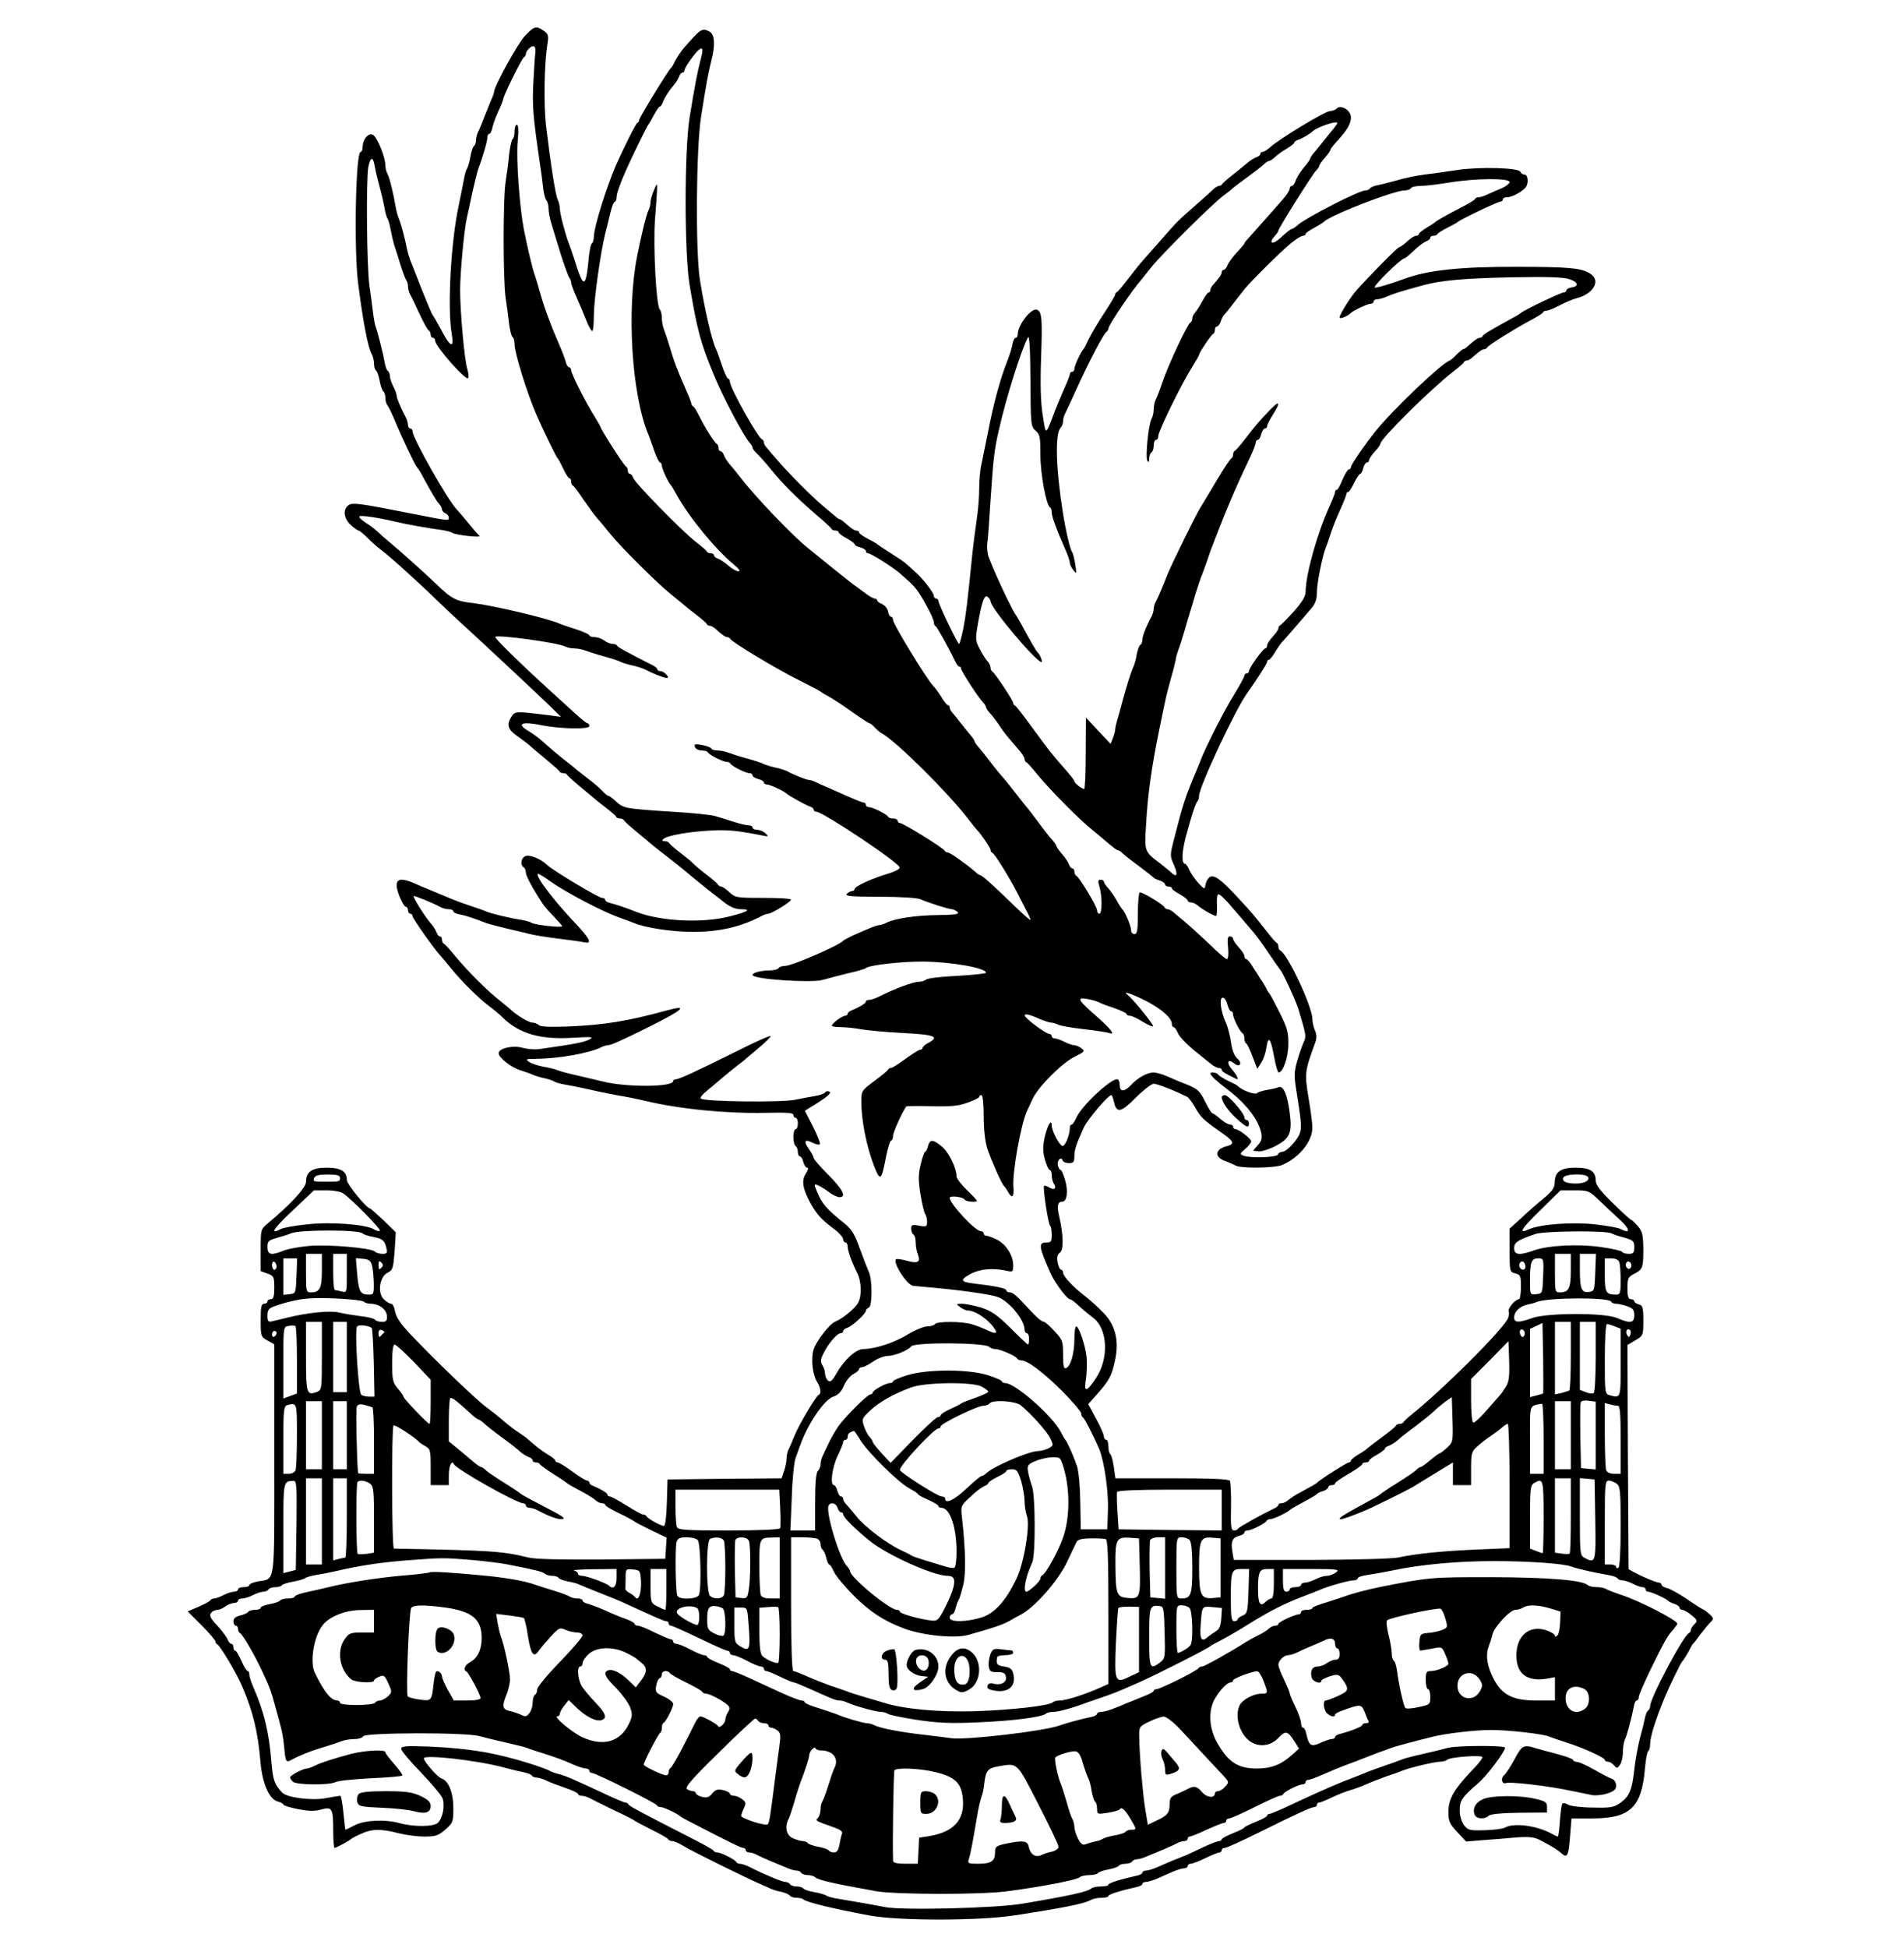 <?xml version="1.0" standalone="no"?>
<!DOCTYPE svg PUBLIC "-//W3C//DTD SVG 20010904//EN"
 "http://www.w3.org/TR/2001/REC-SVG-20010904/DTD/svg10.dtd">
<svg version="1.0" xmlns="http://www.w3.org/2000/svg"
 width="840pt" height="859pt" viewBox="0 0 840 859"
 preserveAspectRatio="xMidYMid meet">

<g transform="translate(0,859) scale(0.1,-0.1)"
fill="#000000" stroke="none">
<path d="M2317 8433 c-31 -31 -137 -224 -137 -247 0 -5 -6 -22 -14 -39 -7 -18
-21 -52 -31 -77 -9 -25 -21 -53 -26 -62 -5 -10 -9 -27 -9 -37 0 -11 -4 -22 -9
-25 -5 -4 -12 -25 -16 -49 -4 -23 -11 -46 -15 -52 -4 -5 -10 -26 -13 -45 -4
-19 -13 -69 -22 -110 -36 -164 -52 -456 -32 -574 12 -65 -7 -58 -47 20 -17 32
-34 61 -37 64 -3 3 -25 55 -49 115 -24 61 -46 119 -51 130 -4 11 -10 31 -13
45 -8 44 -27 114 -36 135 -5 11 -11 34 -14 50 -10 61 -27 130 -36 147 -6 10
-10 28 -10 40 0 34 -35 121 -54 133 -19 12 -45 -18 -46 -52 0 -13 -4 -23 -9
-23 -22 0 -30 -432 -11 -580 22 -172 43 -281 60 -312 6 -10 10 -29 10 -42 0
-14 4 -27 9 -30 5 -4 12 -24 16 -46 4 -22 11 -42 16 -46 5 -3 9 -15 9 -28 0
-12 4 -26 8 -32 5 -5 19 -34 32 -64 31 -76 92 -204 99 -210 3 -3 11 -14 17
-25 49 -90 68 -122 80 -136 8 -8 14 -20 14 -26 0 -6 7 -13 15 -17 8 -3 15 -12
15 -19 0 -15 4 -15 -165 18 -238 47 -262 50 -280 35 -23 -19 -18 -57 12 -85
15 -14 31 -25 35 -25 4 0 22 -15 40 -33 18 -18 43 -40 55 -49 27 -18 163 -140
248 -223 34 -33 86 -82 116 -109 65 -59 302 -280 379 -354 l55 -54 -50 7
c-155 19 -152 19 -170 -8 -21 -33 -14 -56 28 -84 18 -13 42 -31 53 -40 10 -10
44 -38 74 -63 30 -25 57 -48 58 -52 2 -5 10 -8 17 -8 7 0 15 -3 17 -7 2 -5 28
-28 58 -53 30 -25 57 -47 60 -50 3 -3 25 -21 50 -40 25 -19 47 -38 48 -42 2
-5 10 -8 17 -8 7 0 15 -3 17 -7 2 -5 28 -28 58 -53 30 -25 57 -47 60 -50 3 -3
25 -21 50 -40 59 -46 75 -58 125 -100 23 -19 57 -47 76 -62 19 -14 51 -40 73
-57 27 -21 50 -31 74 -31 49 0 33 -11 -46 -31 -121 -32 -308 -23 -417 20 -42
17 -91 33 -112 38 -13 3 -23 9 -23 14 0 5 -6 9 -14 9 -15 0 -219 122 -242 145
-27 26 -74 46 -94 40 -21 -7 -27 -39 -10 -50 6 -3 10 -14 10 -23 0 -15 30 -71
73 -136 6 -11 29 -37 50 -58 20 -21 37 -40 37 -43 0 -8 -123 6 -135 15 -5 4
-26 10 -45 13 -52 8 -132 27 -155 37 -11 5 -42 16 -70 25 -54 18 -68 24 -130
50 -22 9 -49 20 -60 25 -11 4 -36 15 -57 24 -54 24 -78 21 -78 -9 0 -28 30
-95 42 -95 4 0 8 -7 8 -15 0 -8 5 -15 10 -15 6 0 10 -5 10 -11 0 -9 97 -147
124 -175 6 -7 27 -31 46 -55 47 -58 121 -131 167 -166 21 -15 48 -38 61 -51
73 -71 165 -98 309 -89 87 5 95 4 72 -8 -23 -12 -65 -20 -220 -42 -20 -3 -53
0 -75 6 -42 12 -104 -3 -104 -24 0 -20 54 -62 95 -75 22 -7 47 -16 55 -20 9
-4 31 -11 50 -15 19 -4 40 -11 45 -15 6 -4 26 -10 45 -13 19 -3 69 -13 110
-22 41 -10 98 -21 125 -26 28 -4 82 -15 120 -24 155 -37 364 -57 533 -53 93 2
122 0 122 -9 0 -7 5 -13 10 -13 6 0 10 -11 10 -25 0 -14 -4 -25 -10 -25 -5 0
-10 -15 -10 -34 0 -19 5 -38 10 -41 6 -3 10 -15 10 -26 0 -10 4 -19 9 -19 5 0
12 -11 15 -25 4 -14 11 -25 17 -25 7 0 4 -11 -6 -26 -20 -31 -14 -68 22 -133
28 -49 49 -72 106 -114 20 -15 37 -35 37 -43 0 -7 5 -14 10 -14 6 0 10 -9 10
-20 0 -17 18 -67 41 -113 20 -38 22 -104 4 -134 -14 -25 -70 -70 -100 -82 -26
-10 -86 -89 -96 -124 -12 -44 -4 -111 17 -144 15 -25 18 -50 6 -55 -12 -5 -86
-129 -106 -178 -10 -25 -22 -53 -27 -62 -5 -10 -9 -28 -9 -41 0 -13 -5 -38
-11 -55 l-11 -32 -251 -2 -252 -3 -3 -102 c-2 -64 -7 -103 -13 -103 -14 0 -73
33 -77 43 -2 4 -8 7 -14 7 -6 0 -39 18 -74 40 -35 22 -68 40 -74 40 -5 0 -10
3 -10 8 0 7 -30 25 -62 38 -10 3 -18 10 -18 15 0 5 -5 9 -10 9 -6 0 -35 18
-65 40 -30 22 -59 40 -65 40 -5 0 -10 4 -10 8 0 4 -14 16 -32 26 -28 17 -56
39 -92 71 -6 6 -24 18 -39 28 -16 10 -38 27 -50 37 -43 37 -66 55 -92 74 -46
34 -231 212 -333 320 -45 47 -65 78 -69 102 -3 19 -11 34 -17 34 -7 0 -21 8
-32 19 -30 27 -20 100 16 118 23 11 25 19 31 95 l5 83 -54 53 c-30 28 -57 52
-59 52 -15 0 -103 107 -103 126 0 38 -26 54 -89 54 -65 0 -91 -18 -91 -63 0
-25 -69 -100 -168 -182 -32 -27 -32 -27 -32 -119 l0 -92 30 -11 c28 -10 30
-15 30 -62 0 -39 -4 -51 -15 -51 -8 0 -15 -4 -15 -10 0 -5 -7 -10 -15 -10 -12
0 -15 -15 -15 -72 0 -71 1 -74 30 -90 l30 -17 0 -508 c0 -570 6 -523 -74 -538
-20 -4 -36 -11 -36 -16 0 -5 -11 -9 -25 -9 -14 0 -25 -4 -25 -10 0 -5 -8 -10
-17 -10 -10 0 -31 -7 -47 -15 -15 -8 -34 -15 -41 -15 -7 0 -15 -4 -17 -8 -2
-4 -25 -17 -51 -28 l-49 -21 61 -61 c34 -34 61 -66 61 -71 0 -5 4 -11 8 -13
13 -5 87 -130 111 -187 48 -113 69 -201 80 -331 8 -96 39 -167 78 -176 13 -4
23 -9 23 -13 0 -4 29 -13 64 -20 47 -9 74 -10 102 -2 49 14 54 6 54 -91 0 -43
3 -78 6 -78 7 0 66 32 74 40 3 3 22 13 43 22 46 22 88 23 164 3 31 -8 83 -15
115 -15 50 0 62 4 93 31 33 29 35 34 35 94 0 68 -21 121 -52 131 -17 5 -78 75
-78 89 0 18 240 -9 355 -41 33 -9 72 -18 88 -21 15 -3 30 -9 33 -14 3 -5 13
-9 22 -9 9 0 28 -6 42 -13 14 -7 51 -21 83 -32 31 -10 57 -23 57 -27 0 -4 7
-8 15 -8 8 0 23 -4 33 -9 9 -5 58 -29 107 -53 50 -23 92 -45 95 -48 3 -3 37
-21 75 -40 39 -19 72 -38 73 -42 2 -5 10 -8 18 -8 8 0 31 -10 52 -23 35 -22
287 -146 342 -169 14 -6 32 -14 40 -18 9 -4 30 -11 48 -14 17 -4 34 -12 37
-17 4 -5 16 -9 29 -9 12 0 26 -3 30 -7 12 -12 126 -40 291 -71 129 -24 488
-24 645 1 215 33 303 51 332 67 10 6 31 10 48 10 16 0 30 3 30 8 0 7 58 25
123 39 15 3 27 9 27 14 0 5 7 9 16 9 9 0 31 7 50 15 19 8 49 22 68 30 19 8 41
15 50 15 9 0 16 5 16 10 0 6 6 10 13 10 7 0 37 11 65 25 29 14 56 25 62 25 5
0 10 5 10 10 0 6 6 10 14 10 7 0 71 29 142 64 171 85 239 116 252 116 7 0 12
5 12 10 0 6 5 10 10 10 6 0 32 11 59 24 27 13 62 26 76 30 15 4 46 15 69 25
22 10 64 26 91 36 28 9 59 20 70 25 35 14 144 40 168 40 13 0 27 4 32 9 14 12
155 22 155 11 0 -5 -12 -22 -27 -38 -98 -102 -123 -143 -123 -204 0 -40 5 -52
39 -88 l39 -42 73 6 c41 3 107 8 147 12 57 4 80 2 105 -11 57 -30 77 -42 96
-59 26 -23 31 -11 38 79 l6 75 92 0 c166 0 217 48 232 218 3 40 10 75 14 78 5
3 9 17 9 32 0 32 25 111 65 207 18 44 69 149 75 155 7 7 29 43 37 60 4 8 9 17
12 20 4 3 18 21 33 42 15 20 35 44 44 53 15 15 15 18 -4 36 -12 10 -23 19 -25
19 -3 0 -35 20 -71 45 -37 25 -78 48 -92 51 -13 3 -24 10 -24 15 0 5 -5 9 -11
9 -12 0 -69 24 -109 45 l-25 14 -3 494 -2 495 35 21 c34 20 35 21 35 87 0 57
-3 67 -20 71 -11 3 -20 9 -20 14 0 5 -7 9 -15 9 -11 0 -15 12 -15 48 0 43 3
50 28 63 39 20 42 26 42 109 -1 65 -4 79 -25 103 -13 15 -26 27 -29 27 -3 0
-39 33 -81 74 -55 54 -75 80 -75 99 0 41 -24 57 -89 57 -66 0 -91 -18 -92 -66
0 -22 -11 -38 -47 -68 -26 -21 -71 -60 -99 -87 l-53 -48 0 -96 c0 -93 1 -95
25 -101 23 -6 25 -11 25 -60 0 -30 -4 -54 -8 -54 -17 0 -51 -41 -46 -54 3 -8
1 -23 -5 -34 -31 -57 -283 -308 -421 -419 -19 -15 -36 -31 -38 -35 -2 -5 -10
-8 -17 -8 -7 0 -15 -4 -17 -8 -1 -5 -30 -28 -63 -52 -33 -24 -62 -47 -65 -50
-3 -4 -20 -15 -37 -25 -18 -11 -33 -23 -33 -27 0 -4 -4 -8 -9 -8 -8 0 -130
-77 -141 -90 -4 -4 -21 -14 -95 -54 -10 -6 -25 -17 -33 -23 -7 -7 -20 -13 -28
-13 -8 0 -14 -3 -14 -7 0 -5 -10 -13 -23 -18 -54 -26 -152 -81 -155 -87 -2 -5
-10 -8 -18 -8 -13 0 -15 18 -13 104 1 57 -2 109 -5 115 -5 8 -85 11 -256 11
l-249 0 -7 50 c-4 28 -11 53 -15 56 -5 3 -9 18 -9 35 0 16 -4 29 -10 29 -5 0
-10 7 -10 15 0 9 -16 44 -35 79 l-34 63 32 36 c61 68 72 88 87 160 18 87 0
155 -54 209 -23 24 -60 57 -81 73 -51 39 -95 86 -95 102 0 7 -4 13 -9 13 -5 0
-11 14 -15 31 -4 23 -2 35 10 44 17 12 16 77 -3 160 -11 47 -7 65 13 65 21 0
28 45 13 95 -7 25 -16 45 -20 45 -4 0 -9 9 -12 20 -5 21 14 42 21 22 2 -7 15
-12 28 -12 20 0 24 5 24 30 0 30 8 53 41 126 17 37 108 144 122 144 3 0 8 -14
12 -31 11 -50 31 -46 96 20 33 33 69 61 79 61 16 0 93 -30 148 -58 7 -4 23
-25 35 -47 23 -42 39 -57 114 -109 57 -39 62 -52 26 -61 -52 -13 -57 -47 -10
-65 17 -6 40 -16 49 -21 26 -13 172 -11 205 3 76 33 133 104 133 165 0 15 -7
74 -17 131 -18 109 -17 117 30 245 7 20 6 35 -2 53 -6 14 -11 36 -11 49 0 55
-110 289 -142 303 -5 2 -8 10 -8 17 0 7 -3 15 -8 17 -4 2 -23 23 -42 48 -58
74 -63 80 -125 147 -79 86 -111 109 -130 93 -7 -6 -15 -21 -17 -33 -3 -21 -4
-20 -31 8 -15 17 -33 42 -40 58 -6 15 -15 27 -18 27 -16 0 -16 46 1 113 25 95
44 154 53 163 4 4 7 15 7 24 0 39 162 385 213 454 40 56 87 129 87 136 0 6 4
10 8 10 4 0 16 15 27 33 10 17 24 37 29 43 10 9 50 56 130 149 19 22 26 41 26
73 0 41 23 154 39 197 5 11 14 38 21 60 7 22 25 68 41 103 16 35 29 68 29 73
0 5 3 9 8 9 4 0 16 18 26 40 11 22 23 40 27 40 4 0 10 11 13 25 4 14 11 25 16
25 6 0 10 5 10 10 0 6 11 23 25 38 14 15 25 30 25 35 0 21 221 240 320 317 25
19 47 38 48 42 2 5 8 8 14 8 5 0 16 6 23 13 33 29 45 37 54 37 5 0 11 4 13 8
4 9 114 78 188 118 30 16 57 32 58 37 2 4 9 7 16 7 7 0 33 11 57 23 24 13 57
27 73 31 76 19 110 78 63 108 -38 26 -94 31 -327 31 -246 1 -393 -15 -495 -53
-62 -23 -127 -42 -130 -38 -7 7 116 128 130 128 4 0 23 16 43 35 20 19 45 38
55 41 9 3 17 10 17 15 0 5 6 9 14 9 8 0 16 3 18 8 2 4 21 16 43 27 22 11 42
22 45 25 11 11 176 90 188 90 6 0 12 5 12 10 0 6 9 10 20 10 21 0 69 26 82 45
13 18 9 55 -6 55 -8 0 -16 5 -18 12 -6 18 -180 23 -279 8 -46 -7 -111 -16
-144 -20 -33 -4 -87 -15 -120 -25 -33 -9 -72 -19 -88 -22 -15 -3 -30 -9 -33
-14 -3 -5 -12 -9 -20 -9 -28 0 -260 -119 -298 -152 -11 -10 -23 -18 -27 -18
-4 0 -25 -16 -46 -36 -36 -35 -61 -31 -29 5 9 10 16 20 16 24 0 9 150 249 166
264 8 8 14 17 14 21 0 4 11 20 25 36 14 16 25 32 25 36 0 4 15 23 33 42 42 46
57 73 57 101 0 30 -44 57 -62 39 -7 -7 -21 -12 -31 -12 -20 0 -227 -125 -264
-160 -12 -11 -27 -20 -33 -20 -5 0 -10 -4 -10 -9 0 -5 -8 -12 -18 -15 -10 -4
-27 -14 -38 -24 -11 -9 -40 -33 -64 -52 -25 -19 -46 -38 -48 -42 -2 -4 -8 -8
-14 -8 -5 0 -15 -6 -22 -12 -7 -7 -43 -40 -81 -73 -83 -73 -77 -67 -150 -150
-33 -37 -70 -80 -83 -94 -13 -14 -42 -51 -65 -81 -23 -30 -45 -56 -49 -58 -5
-2 -8 -7 -8 -11 0 -5 -22 -42 -50 -84 -27 -41 -57 -92 -67 -113 -10 -22 -20
-41 -23 -44 -11 -11 -40 -73 -40 -86 0 -8 -4 -14 -10 -14 -5 0 -10 -4 -10 -10
0 -5 -11 -33 -24 -62 -13 -29 -31 -73 -41 -98 -44 -115 -40 -114 -55 -20 -9
58 -11 135 -7 250 6 174 4 205 -18 214 -25 9 -85 -67 -85 -109 0 -8 -4 -15 -9
-15 -5 0 -11 -12 -14 -27 -2 -16 -14 -53 -26 -83 -29 -74 -59 -185 -82 -305
-11 -55 -24 -119 -29 -143 -6 -23 -10 -73 -10 -110 0 -37 -5 -94 -10 -127 -5
-34 -15 -108 -21 -165 -22 -218 -27 -257 -39 -322 -8 -38 -16 -68 -19 -68 -7
1 -91 176 -91 190 0 5 -4 10 -10 10 -5 0 -10 5 -10 11 0 15 -50 79 -84 108
-15 14 -33 30 -40 36 -6 6 -36 26 -66 45 -30 19 -57 37 -60 40 -3 3 -22 14
-42 24 -21 11 -38 23 -38 28 0 4 -6 8 -13 8 -7 0 -24 11 -39 25 -15 14 -30 25
-33 25 -4 0 -13 6 -20 13 -8 6 -33 28 -56 47 -51 43 -152 145 -199 200 -19 22
-41 47 -47 55 -7 7 -13 18 -13 23 0 6 -3 12 -8 14 -19 8 -142 228 -142 255 0
7 -4 13 -8 13 -4 0 -16 26 -27 58 -10 31 -22 64 -26 72 -18 35 -51 179 -71
305 -20 124 -17 581 5 720 22 141 33 200 46 250 17 65 14 113 -8 125 -34 18
-38 15 -116 -74 -13 -16 -34 -47 -42 -66 -4 -8 -9 -17 -13 -20 -11 -9 -140
-219 -140 -229 0 -5 -3 -11 -8 -13 -7 -3 -61 -111 -95 -188 -42 -97 -97 -274
-97 -313 0 -14 -4 -28 -9 -31 -5 -3 -12 -39 -15 -79 -12 -119 -23 -118 -60 3
-10 30 -21 64 -26 75 -16 42 -40 133 -40 154 0 11 -4 29 -9 39 -10 18 -32 160
-52 327 -11 95 -8 271 6 361 6 36 4 44 -16 58 -33 23 -42 21 -82 -21z m45 -74
c-2 -13 -6 -73 -9 -134 -5 -103 -2 -142 28 -350 7 -44 14 -98 16 -120 3 -22 9
-44 14 -49 5 -6 9 -22 9 -36 0 -15 6 -46 14 -71 7 -24 26 -84 41 -134 16 -49
32 -94 37 -100 4 -5 8 -15 8 -22 0 -7 11 -36 24 -65 13 -29 32 -74 42 -100 11
-27 22 -48 27 -48 4 0 7 33 7 73 1 70 29 270 49 352 6 22 16 64 23 93 6 28 16
52 20 52 4 0 8 8 8 19 0 16 13 55 40 116 20 47 95 200 100 205 3 3 14 22 25
43 11 20 22 37 26 37 4 0 9 8 13 18 7 20 25 49 48 76 10 11 20 28 24 38 3 10
10 18 15 18 5 0 9 5 9 11 0 11 48 79 65 91 17 12 18 0 5 -49 -14 -54 -23 -101
-48 -253 -23 -148 -23 -593 0 -735 34 -201 48 -255 106 -395 38 -95 131 -270
158 -301 8 -8 14 -19 14 -24 0 -4 10 -17 23 -29 12 -12 39 -42 59 -67 50 -62
110 -122 193 -194 39 -33 72 -63 73 -67 2 -5 10 -8 18 -8 8 0 14 -3 14 -8 0
-4 16 -16 35 -26 19 -11 35 -22 35 -26 0 -5 11 -11 25 -14 14 -4 25 -11 25
-16 0 -6 4 -10 10 -10 11 0 105 -59 137 -86 49 -43 59 -52 76 -73 25 -32 77
-129 77 -145 0 -8 3 -16 8 -18 6 -3 56 -92 86 -155 6 -13 14 -23 19 -23 4 0 7
-4 7 -9 0 -10 77 -129 97 -149 7 -7 13 -17 13 -21 0 -4 8 -16 18 -27 10 -11
27 -33 38 -49 19 -30 33 -48 86 -109 15 -17 28 -36 28 -43 0 -6 3 -13 8 -15 4
-1 28 -28 52 -58 56 -67 180 -193 240 -241 25 -20 59 -49 75 -63 17 -14 33
-26 37 -26 4 0 13 -6 20 -13 7 -7 40 -33 73 -57 33 -25 62 -48 65 -51 3 -4 15
-9 28 -13 12 -4 22 -12 22 -17 0 -5 7 -9 15 -9 8 0 15 -3 15 -8 0 -4 16 -16
35 -26 19 -11 35 -23 35 -28 0 -4 6 -8 14 -8 8 0 21 -6 28 -12 16 -15 73 -48
83 -48 3 0 5 21 4 47 -2 26 1 48 6 49 6 1 33 -24 60 -57 28 -32 64 -74 80 -93
17 -18 53 -66 80 -107 28 -41 52 -76 55 -79 10 -10 68 -136 78 -170 35 -116
35 -120 25 -143 -6 -12 -19 -49 -29 -82 -15 -53 -16 -68 -4 -140 20 -126 23
-154 16 -178 -7 -30 -59 -87 -79 -87 -8 0 -17 -5 -19 -12 -5 -13 -123 -17
-152 -5 -17 7 -17 9 8 30 14 12 26 27 26 33 0 12 -54 54 -70 54 -5 0 -10 5
-10 10 0 6 -6 10 -13 10 -8 0 -27 11 -43 25 -16 14 -32 25 -35 25 -4 0 -19 24
-33 53 -26 51 -32 56 -111 86 -11 5 -37 16 -58 25 -21 9 -47 16 -58 16 -27 0
-69 -23 -98 -54 -31 -33 -51 -33 -51 -1 0 14 -5 25 -12 25 -31 0 -157 -118
-179 -169 -8 -17 -17 -31 -21 -31 -5 0 -8 -6 -8 -12 0 -35 -22 -87 -34 -82
-14 6 -46 67 -46 90 0 33 -19 1 -31 -51 -9 -43 -9 -63 1 -99 7 -25 17 -46 21
-46 5 0 9 -10 9 -22 0 -13 4 -30 9 -38 14 -21 3 -31 -19 -18 -11 7 -21 10 -24
8 -6 -7 18 -167 27 -176 4 -4 7 -22 7 -41 0 -29 -3 -33 -25 -33 -35 0 -32 -20
22 -140 19 -41 71 -110 83 -110 5 0 22 -12 38 -28 16 -15 45 -39 65 -54 65
-50 70 -181 11 -268 -41 -61 -53 -62 -43 -3 4 26 5 71 3 98 -6 53 -34 135 -46
135 -5 0 -8 -26 -8 -57 0 -62 -17 -120 -37 -127 -10 -4 -13 10 -13 58 0 61 -2
67 -38 105 -21 23 -41 41 -46 41 -9 0 -31 18 -64 54 -58 63 -73 76 -87 76 -8
0 -15 4 -15 9 0 9 -48 19 -142 30 -63 7 -65 17 -11 45 38 19 92 24 146 13 37
-8 37 -8 37 24 0 43 -33 93 -74 113 -19 9 -39 16 -45 16 -6 0 -11 5 -11 10 0
6 -6 10 -13 10 -24 0 -137 121 -137 147 0 11 58 5 66 -8 5 -9 54 -13 54 -5 0
3 -20 24 -45 48 -24 24 -45 50 -45 59 0 37 -32 103 -62 130 -41 35 -56 36 -64
4 -3 -14 -9 -25 -13 -25 -3 0 -12 -25 -19 -55 -11 -45 -11 -71 -1 -133 7 -42
16 -81 21 -87 4 -5 8 -20 8 -33 0 -22 -3 -24 -35 -18 -30 6 -35 4 -35 -13 0
-11 5 -23 10 -26 6 -3 10 -19 10 -35 0 -16 4 -40 10 -54 12 -33 0 -40 -51 -26
-22 6 -43 9 -46 6 -15 -15 48 -113 75 -117 4 0 48 -5 97 -9 119 -11 232 -27
273 -39 50 -15 122 -101 122 -145 0 -9 5 -16 10 -16 6 0 10 -11 10 -25 0 -14
-2 -25 -5 -25 -2 0 -37 33 -77 73 -59 58 -84 75 -129 90 -31 9 -69 17 -84 17
-28 0 -28 -1 -9 -15 10 -8 26 -15 35 -15 27 0 72 -28 102 -61 33 -39 28 -47
-15 -27 -18 9 -49 21 -69 27 -44 14 -156 14 -164 1 -3 -5 -19 -10 -34 -10 -15
0 -54 -16 -87 -36 -58 -36 -142 -63 -196 -64 -32 0 -85 -49 -118 -108 -18 -32
-26 -39 -37 -31 -7 6 -13 20 -13 30 0 11 -5 28 -12 38 -9 15 -8 26 5 52 20 42
60 89 76 89 6 0 11 4 11 9 0 5 8 12 18 15 22 7 82 62 82 75 0 5 6 11 13 14 16
5 16 126 0 158 -6 13 -24 59 -40 103 -22 62 -36 85 -67 110 -80 64 -99 86
-121 139 -14 34 -14 36 2 30 10 -4 32 -17 49 -30 17 -13 38 -23 47 -23 33 0
16 33 -48 98 -36 36 -65 69 -65 75 0 5 -9 22 -21 39 -25 35 -19 46 16 28 14
-7 28 -10 32 -7 3 4 -10 39 -30 78 l-36 70 61 38 c39 25 56 41 48 46 -7 4 -15
3 -19 -2 -3 -6 -22 -13 -41 -16 -19 -3 -60 -11 -90 -17 -58 -13 -405 -9 -418
5 -4 4 7 18 23 31 17 14 48 40 70 59 22 19 54 44 70 57 17 12 35 27 41 33 6 5
32 27 58 49 25 21 46 42 46 46 0 5 -66 -24 -147 -65 -185 -92 -257 -125 -271
-125 -7 0 -12 -4 -12 -8 0 -27 -206 -28 -310 -2 -19 5 -69 16 -110 26 -41 9
-82 20 -90 24 -9 4 -36 11 -60 15 -25 4 -54 14 -65 21 -18 13 -15 14 30 14
101 1 235 25 287 51 10 5 23 9 29 9 15 0 63 22 184 82 151 75 176 99 75 71
-173 -47 -271 -63 -428 -70 -84 -3 -127 -2 -135 6 -6 6 -19 11 -30 11 -15 0
-76 38 -97 60 -3 3 -24 20 -46 38 -52 40 -136 124 -194 193 -24 30 -48 56 -52
57 -5 2 -8 10 -8 18 0 8 -4 14 -9 14 -5 0 -12 8 -15 18 -4 10 -14 27 -24 38
-24 26 -82 118 -77 122 3 3 84 -30 117 -48 10 -6 27 -10 38 -10 11 0 20 -4 20
-9 0 -5 12 -11 28 -14 24 -4 60 -16 117 -38 11 -4 52 -15 90 -24 39 -9 86 -20
105 -25 19 -5 76 -14 125 -20 50 -6 100 -13 113 -16 37 -8 25 16 -48 93 -93
99 -168 199 -157 209 2 2 29 -14 59 -36 64 -45 225 -130 296 -155 26 -10 56
-21 67 -25 50 -22 173 -40 261 -40 115 0 208 21 296 66 14 8 31 14 37 14 15 0
101 53 101 62 0 5 -55 8 -123 8 -117 0 -123 1 -149 25 -15 14 -31 25 -37 25
-5 0 -11 4 -13 8 -1 4 -23 23 -48 42 -25 19 -52 42 -60 50 -8 9 -35 31 -60 50
-25 19 -46 38 -48 42 -2 5 -11 8 -20 8 -10 0 -12 3 -6 9 15 16 114 33 209 38
78 4 118 0 234 -23 21 -5 22 -3 8 11 -9 8 -25 15 -36 15 -12 0 -21 5 -21 10 0
6 -8 10 -17 10 -10 0 -40 7 -68 16 -27 9 -64 20 -81 25 -17 5 -102 14 -190 19
-204 13 -214 15 -246 45 -15 14 -30 25 -34 25 -4 0 -16 10 -28 23 -11 12 -39
36 -61 52 -22 17 -45 35 -51 40 -6 6 -25 21 -43 35 -42 33 -69 56 -106 89 -16
15 -45 36 -62 46 -58 34 -32 45 64 25 80 -15 203 -17 203 -3 0 7 -3 13 -8 13
-4 0 -27 18 -52 41 -25 23 -80 73 -124 113 -122 111 -236 223 -231 227 10 11
278 -26 307 -42 10 -5 29 -9 42 -9 14 0 35 -4 48 -9 13 -5 50 -17 83 -26 33
-9 67 -20 75 -25 9 -4 31 -11 50 -15 19 -4 41 -11 50 -15 36 -19 89 -40 100
-40 10 0 10 3 0 15 -7 8 -19 15 -26 15 -8 0 -14 3 -14 8 0 4 -9 12 -19 17
-126 64 -156 81 -159 88 -2 4 -11 7 -20 7 -9 0 -26 7 -36 15 -11 8 -30 15 -43
15 -13 0 -23 4 -23 8 0 4 -26 16 -57 26 -32 10 -67 22 -78 27 -54 23 -287 78
-377 89 -75 8 -96 19 -161 82 -47 45 -159 146 -210 188 -17 14 -40 34 -51 45
-12 11 -36 30 -55 41 -18 12 -29 24 -25 27 9 5 84 -6 154 -23 49 -12 157 -31
205 -37 22 -3 45 -9 50 -13 13 -10 133 -23 120 -13 -5 4 -27 29 -48 55 -21 26
-44 53 -51 60 -39 39 -196 316 -196 346 0 6 -4 12 -10 12 -5 0 -10 7 -10 15 0
8 -4 23 -9 33 -21 39 -41 86 -41 97 0 7 -7 26 -15 41 -8 16 -15 37 -15 46 0 9
-4 19 -9 22 -5 3 -11 20 -14 38 -7 41 -32 138 -40 158 -3 8 -8 35 -11 60 -3
25 -10 79 -16 120 -12 85 -15 466 -5 523 9 46 21 48 28 5 3 -18 13 -60 22 -93
9 -33 19 -76 22 -95 3 -19 9 -39 13 -45 4 -5 10 -28 14 -50 4 -22 11 -51 15
-65 5 -14 17 -52 27 -85 10 -33 22 -64 26 -70 4 -5 8 -17 8 -27 0 -10 4 -26 9
-36 6 -9 24 -48 42 -87 18 -38 36 -71 41 -73 4 -2 8 -10 8 -18 0 -8 5 -14 10
-14 6 0 10 -6 10 -13 0 -24 134 -176 145 -165 4 4 2 21 -3 40 -13 39 -32 255
-32 348 0 76 18 270 30 320 4 19 16 71 25 115 10 44 21 89 25 100 21 55 40
122 40 138 0 9 4 17 9 17 5 0 11 13 14 30 4 16 16 49 27 72 11 23 20 46 20 50
0 14 83 183 92 186 4 2 8 8 8 13 0 15 24 39 35 35 6 -2 9 -14 7 -27z m3538
-312 c0 -2 -8 -13 -17 -25 -10 -11 -28 -34 -40 -49 -12 -15 -31 -39 -42 -52
-12 -13 -21 -27 -21 -31 0 -3 -8 -15 -17 -26 -24 -27 -42 -55 -49 -76 -4 -10
-10 -18 -15 -18 -5 0 -9 -6 -9 -12 0 -7 -14 -29 -31 -48 -53 -61 -144 -162
-156 -176 -7 -7 -13 -15 -13 -18 0 -2 -16 -21 -35 -41 -19 -21 -37 -46 -40
-56 -4 -10 -11 -19 -16 -19 -5 0 -9 -5 -9 -10 0 -10 -8 -22 -37 -55 -7 -7 -13
-18 -13 -24 0 -6 -3 -11 -8 -11 -4 0 -16 -17 -27 -37 -11 -21 -26 -44 -32 -51
-7 -7 -13 -19 -13 -27 0 -7 -3 -15 -8 -17 -13 -6 -100 -191 -127 -273 -9 -27
-21 -58 -26 -67 -5 -10 -9 -29 -9 -43 0 -14 -4 -33 -10 -43 -13 -24 -28 -169
-18 -184 5 -9 8 -6 8 9 0 12 5 25 10 28 6 3 10 17 10 31 0 13 5 24 10 24 6 0
10 8 10 17 0 21 103 231 147 300 18 29 33 55 33 58 0 9 54 90 63 93 4 2 7 10
7 18 0 8 4 14 9 14 5 0 13 10 17 23 4 12 10 24 13 27 4 3 22 25 41 50 19 25
42 54 50 64 25 32 163 169 205 203 22 18 46 33 53 33 6 0 12 3 12 8 0 4 17 16
38 27 20 11 39 23 42 26 22 27 309 139 357 139 12 0 25 5 28 10 3 6 23 10 43
10 20 0 78 7 127 15 114 19 265 20 265 2 0 -6 -15 -18 -32 -26 -18 -7 -46 -20
-62 -27 -16 -8 -35 -14 -42 -14 -7 0 -14 -3 -16 -7 -1 -5 -27 -20 -56 -35 -73
-38 -116 -62 -122 -69 -3 -3 -20 -14 -37 -24 -18 -11 -33 -23 -33 -27 0 -4 -6
-8 -13 -8 -7 0 -24 -11 -39 -25 -15 -14 -31 -25 -35 -25 -7 0 -134 -129 -189
-191 -28 -32 -74 -106 -74 -119 0 -9 35 5 50 20 11 11 73 40 86 40 8 0 14 5
14 10 0 6 7 10 16 10 9 0 30 6 47 14 30 12 47 18 152 47 85 23 178 31 390 36
159 3 231 1 258 -8 40 -13 45 -32 9 -37 -12 -2 -22 -8 -22 -13 0 -5 -6 -9 -12
-9 -12 0 -177 -79 -188 -90 -3 -3 -14 -10 -25 -16 -108 -59 -140 -78 -143 -85
-2 -5 -8 -9 -13 -9 -9 0 -21 -8 -54 -37 -7 -7 -16 -13 -20 -13 -3 0 -16 -11
-28 -23 -12 -13 -27 -26 -33 -28 -36 -13 -251 -218 -324 -309 -52 -65 -110
-150 -110 -160 0 -6 -4 -10 -9 -10 -5 0 -17 -20 -28 -45 -10 -25 -21 -45 -25
-45 -5 0 -8 -4 -8 -10 0 -5 -11 -33 -24 -62 -55 -120 -106 -303 -106 -379 0
-19 -16 -45 -52 -86 -29 -32 -56 -59 -60 -61 -5 -2 -8 -8 -8 -13 0 -6 -11 -22
-25 -37 -14 -15 -25 -32 -25 -39 0 -7 -4 -13 -8 -13 -10 0 -72 -87 -72 -100 0
-6 -4 -10 -10 -10 -5 0 -10 -5 -10 -10 0 -6 -22 -45 -48 -88 -42 -67 -118
-218 -142 -277 -4 -11 -12 -31 -18 -45 -53 -125 -62 -152 -102 -309 -19 -74
-19 -76 0 -118 18 -42 12 -56 -14 -30 -7 6 -27 23 -45 37 -73 55 -72 53 -65
170 7 133 25 260 59 425 9 44 20 98 25 120 4 22 16 67 25 100 10 33 19 71 22
85 2 14 8 34 12 45 5 11 16 47 26 80 9 33 21 71 25 85 5 14 15 50 24 80 9 30
21 64 25 75 5 11 16 43 26 70 9 28 20 59 25 70 4 11 15 40 25 65 44 114 84
206 140 323 14 29 25 58 25 65 0 6 4 12 9 12 5 0 12 11 15 25 4 14 11 25 16
25 6 0 10 5 10 10 0 6 11 28 25 50 38 60 30 67 -17 17 -47 -49 -56 -60 -108
-127 -19 -25 -38 -46 -42 -48 -5 -2 -8 -10 -8 -17 0 -7 -4 -15 -8 -17 -4 -1
-32 -43 -62 -93 -29 -49 -63 -106 -75 -125 -20 -32 -126 -248 -145 -295 -26
-66 -42 -102 -50 -117 -6 -10 -10 -25 -10 -33 0 -8 -4 -23 -9 -33 -24 -44 -41
-87 -41 -103 0 -10 -4 -20 -9 -23 -5 -3 -12 -22 -16 -42 -3 -20 -10 -44 -14
-53 -9 -17 -32 -90 -51 -161 -6 -25 -16 -59 -21 -76 -5 -17 -9 -35 -9 -42 0
-6 -4 -22 -10 -37 l-10 -26 -55 58 -54 58 -1 -157 c0 -87 -3 -158 -7 -158 -11
1 -43 26 -43 34 0 5 -14 23 -65 81 -34 39 -51 60 -121 156 -38 52 -72 96 -76
97 -5 2 -8 7 -8 12 0 10 -82 134 -92 138 -4 2 -8 10 -8 17 0 8 -6 20 -12 27
-7 7 -23 31 -34 53 -20 36 -21 47 -12 100 18 107 31 145 45 133 7 -6 13 -15
13 -20 0 -29 201 -268 225 -268 6 0 -7 34 -15 40 -7 5 -35 54 -76 130 -11 19
-21 37 -24 40 -3 3 -22 39 -42 80 -33 70 -50 107 -76 172 -6 15 -9 45 -6 65 3
21 9 106 14 188 12 177 16 219 36 305 31 141 101 362 129 412 7 11 10 -52 11
-188 1 -196 2 -205 22 -223 20 -16 22 -29 22 -107 0 -85 26 -225 43 -232 4 -2
7 -12 7 -22 0 -18 18 -68 64 -173 9 -21 16 -43 16 -50 0 -7 7 -21 16 -32 14
-19 14 -17 8 25 -4 25 -10 50 -14 55 -9 12 -29 98 -41 175 -31 194 -35 348
-10 373 6 6 11 19 11 29 0 10 4 26 10 36 5 9 25 53 45 97 58 128 126 258 138
263 4 2 7 8 7 13 0 14 104 169 145 215 6 7 25 31 44 55 45 57 267 277 317 315
22 16 41 31 44 35 3 3 32 25 65 49 33 24 66 50 73 57 7 7 17 13 21 13 4 0 16
8 27 18 10 10 34 27 52 37 17 11 32 22 32 26 0 4 8 9 18 13 17 5 52 26 62 36
19 19 110 50 110 37z m-4400 -4652 c0 -16 -1 -17 -60 -17 -59 0 -60 1 -54 17
5 11 21 15 60 15 41 0 54 -4 54 -15z m5506 4 c9 -15 -15 -29 -53 -29 -43 0
-63 9 -56 26 6 17 98 20 109 3z m-5491 -73 c41 -29 167 -158 161 -164 -4 -3
-15 -1 -26 6 -36 22 -191 34 -295 22 -53 -5 -105 -15 -115 -20 -53 -28 -35 0
50 80 l95 90 55 0 c32 0 64 -6 75 -14z m5538 -28 c25 -24 66 -63 93 -87 46
-42 49 -65 5 -42 -10 6 -62 15 -114 21 -100 11 -243 1 -292 -22 -49 -22 -35 1
52 86 l88 86 62 0 c60 0 64 -2 106 -42z m-5453 -148 c3 -4 21 -10 40 -14 46
-8 56 -16 64 -48 6 -25 3 -28 -17 -28 -13 0 -27 4 -33 10 -16 16 -203 32 -289
25 -44 -4 -95 -13 -114 -21 -54 -22 -71 -19 -71 16 0 26 5 30 43 41 23 6 51
15 62 20 38 16 303 16 315 -1z m5508 1 c9 -5 36 -14 60 -20 37 -11 42 -15 42
-41 0 -25 -4 -30 -24 -30 -14 0 -27 4 -30 9 -3 5 -45 14 -93 21 -99 14 -231 8
-296 -15 -64 -23 -87 -20 -87 10 0 26 16 36 95 63 38 13 309 15 333 3z m-5688
-164 c0 -78 -9 -97 -47 -97 -22 0 -23 3 -23 85 l0 85 35 0 35 0 0 -73z m110
-13 c0 -85 0 -86 -22 -80 -13 3 -26 6 -30 6 -5 0 -8 36 -8 80 l0 80 30 0 30 0
0 -86z m5400 13 c0 -78 -9 -97 -47 -97 -22 0 -23 3 -23 85 l0 85 35 0 35 0 0
-73z m108 -9 c-3 -79 -4 -83 -27 -86 -33 -5 -41 12 -41 96 l0 72 35 0 36 0 -3
-82z m-5730 -15 c-3 -77 -3 -78 -30 -81 l-28 -3 0 80 0 81 30 0 31 0 -3 -77z
m333 47 c4 -14 7 -49 8 -77 1 -49 -1 -53 -21 -53 -38 0 -45 12 -52 88 l-6 73
32 -3 c25 -2 34 -9 39 -28z m5167 -47 c-3 -77 -3 -78 -30 -81 -28 -3 -28 -3
-28 62 0 80 6 96 36 96 24 0 25 -1 22 -77z m336 61 c3 -9 6 -45 6 -80 0 -56
-2 -64 -19 -64 -46 0 -51 9 -51 86 l0 74 29 0 c17 0 31 -6 35 -16z m-5924 -20
c0 -8 -4 -14 -10 -14 -5 0 -10 9 -10 21 0 11 5 17 10 14 6 -3 10 -13 10 -21z
m462 -6 c-9 -9 -12 -7 -12 12 0 19 3 21 12 12 9 -9 9 -15 0 -24z m5048 6 c0
-16 -16 -19 -25 -4 -8 13 4 32 16 25 5 -4 9 -13 9 -21z m465 -4 c-5 -8 -11 -8
-17 -2 -6 6 -7 16 -3 22 5 8 11 8 17 2 6 -6 7 -16 3 -22z m-5590 -151 c5 -5
18 -9 30 -9 37 0 69 -24 72 -53 1 -22 -2 -27 -22 -27 -13 0 -26 4 -30 9 -3 5
-31 13 -63 16 -31 4 -74 11 -95 16 -38 10 -140 0 -232 -23 -22 -5 -50 -12 -62
-15 -20 -5 -23 -1 -23 25 0 23 6 32 28 40 53 19 108 32 152 35 68 6 234 -4
245 -14z m5503 0 c2 -5 12 -9 21 -9 10 0 32 -5 50 -11 25 -9 31 -16 31 -40 0
-35 -18 -37 -76 -12 -55 24 -309 23 -374 0 -60 -22 -80 -21 -80 2 0 26 25 50
58 57 15 3 34 8 42 12 53 20 320 21 328 1z m-5688 -239 c0 -147 -1 -151 -22
-159 -45 -17 -48 -8 -48 155 l0 154 35 0 35 0 0 -150z m110 -5 l0 -155 -30 0
-30 0 0 155 0 155 30 0 30 0 0 -155z m5278 -161 c-2 -1 -15 -5 -31 -9 l-27 -7
0 150 0 151 28 13 27 13 3 -154 c1 -84 1 -155 0 -157z m122 167 c0 -83 -3
-152 -7 -154 -5 -2 -20 -7 -35 -11 l-28 -6 0 160 0 160 35 0 35 0 0 -149z
m110 -5 c0 -85 -4 -157 -9 -160 -5 -4 -21 -2 -35 4 l-26 10 0 150 0 150 35 0
35 0 0 -154z m-5730 -14 l0 -148 -30 -11 -30 -11 0 158 c0 157 0 159 23 162
12 2 25 2 30 0 4 -2 7 -69 7 -150z m330 141 c3 -3 7 -72 9 -154 l3 -149 -23 0
c-13 0 -29 4 -35 8 -13 8 -30 283 -19 301 6 10 52 5 65 -6z m5484 7 l26 -10 0
-150 c0 -158 1 -157 -47 -144 -23 6 -23 9 -23 160 0 89 4 154 9 154 5 0 21 -4
35 -10z m-5431 -29 c-4 -3 -11 -10 -15 -15 -5 -5 -8 0 -8 12 0 15 4 20 16 15
9 -3 12 -9 7 -12z m5032 -11 c-6 -9 -9 -9 -16 1 -10 17 0 34 13 21 6 -6 7 -16
3 -22z m468 4 c-4 -12 -8 -13 -14 -3 -9 15 -2 32 11 24 5 -3 6 -13 3 -21z
m-5973 7 c0 -6 -4 -13 -10 -16 -5 -3 -10 1 -10 9 0 9 5 16 10 16 6 0 10 -4 10
-9z m3144 -61 c6 -6 18 -10 28 -10 20 0 91 -31 96 -42 2 -5 10 -8 18 -8 27 0
96 -52 180 -135 46 -47 84 -91 84 -99 0 -8 4 -16 8 -18 7 -3 51 -90 73 -143
21 -53 40 -186 37 -265 l-3 -85 -59 0 -58 0 -2 120 c-1 71 -7 136 -15 160 -15
44 -43 107 -51 115 -3 3 -12 18 -20 34 -35 70 -201 216 -245 216 -8 0 -15 3
-15 8 0 4 -28 16 -62 27 -86 27 -266 27 -355 0 -35 -11 -63 -23 -63 -27 0 -4
-6 -8 -14 -8 -18 0 -76 -32 -76 -42 0 -5 -4 -8 -10 -8 -13 0 -109 -96 -141
-140 -13 -19 -33 -53 -43 -75 -11 -22 -23 -48 -27 -57 -5 -10 -9 -26 -9 -36 0
-10 -5 -23 -12 -30 -8 -8 -12 -53 -12 -137 l0 -125 -54 0 -55 0 6 143 c2 78
10 158 17 177 7 19 16 44 20 55 33 94 106 202 146 215 21 7 36 22 47 48 9 21
28 45 42 52 14 7 25 17 25 22 0 4 6 8 13 8 7 0 29 11 49 25 20 14 50 25 67 25
27 0 89 25 101 42 15 19 325 17 344 -2z m2279 -177 c-10 -16 -22 -33 -28 -39
-5 -6 -32 -36 -59 -67 -27 -31 -52 -54 -57 -51 -5 3 -9 47 -9 99 l0 93 83 83
82 84 3 -87 c2 -70 -1 -93 -15 -115z m-4817 110 l74 -78 0 -97 c0 -54 -2 -98
-5 -98 -8 0 -115 112 -115 120 0 4 -11 20 -25 36 -22 26 -25 38 -25 112 0 52
4 82 11 82 6 0 44 -35 85 -77z m2504 -108 c17 -9 30 -19 30 -23 0 -4 -26 -16
-57 -27 -32 -11 -60 -22 -63 -25 -3 -3 -24 -14 -47 -24 -24 -11 -43 -23 -43
-28 0 -4 -6 -8 -12 -8 -7 0 -57 -46 -111 -101 l-98 -101 -39 42 c-22 24 -40
47 -40 51 0 4 -6 14 -13 21 -7 7 -19 28 -25 47 -11 32 -10 35 27 70 40 38 105
74 181 102 63 23 269 25 310 4z m-2262 -112 c19 -18 38 -33 42 -33 3 0 15 -8
26 -18 10 -10 46 -38 79 -62 33 -24 69 -52 79 -62 11 -10 28 -20 38 -24 10 -3
18 -10 18 -15 0 -5 6 -9 14 -9 8 0 16 -3 18 -8 2 -4 28 -23 58 -42 30 -19 57
-37 60 -40 3 -3 14 -10 25 -16 64 -34 91 -50 103 -61 7 -7 20 -13 28 -13 8 0
14 -3 14 -7 0 -5 28 -21 63 -38 34 -16 64 -33 67 -36 3 -3 36 -20 73 -38 l68
-33 -3 -46 -3 -47 -280 -3 c-181 -1 -296 1 -325 9 -114 28 -166 31 -592 39
-10 0 -11 534 -2 543 6 6 99 -55 114 -74 3 -3 15 -11 28 -18 20 -11 22 -19 22
-91 l0 -80 40 0 40 0 0 44 c0 40 13 69 22 49 9 -22 277 -173 306 -173 6 0 12
-4 12 -10 0 -5 7 -10 15 -10 8 0 23 -4 33 -9 46 -25 87 -41 106 -41 29 0 13
11 -84 61 -47 24 -87 46 -90 49 -3 3 -36 26 -75 50 -38 24 -76 49 -83 57 -7 7
-16 13 -20 13 -4 0 -20 11 -35 24 -16 14 -46 39 -68 57 l-39 32 0 92 c0 50 3
94 6 98 6 6 25 -8 82 -60z m4316 -158 c-15 -14 -30 -25 -33 -25 -3 0 -22 -14
-41 -30 -19 -16 -38 -30 -42 -30 -4 0 -13 -6 -20 -13 -7 -8 -45 -33 -83 -57
-39 -24 -72 -47 -75 -50 -3 -3 -14 -10 -25 -16 -116 -63 -141 -78 -149 -85
-21 -19 15 -9 109 30 29 12 187 90 205 101 8 5 52 32 98 60 l82 50 0 -50 0
-50 40 0 40 0 0 73 c0 68 2 76 29 99 15 14 41 34 57 44 16 11 38 27 48 36 11
10 23 18 28 18 4 0 8 -123 8 -274 l0 -274 -142 -6 c-152 -6 -275 -19 -348 -35
-25 -6 -194 -10 -386 -11 l-341 0 -6 36 c-8 45 0 63 29 70 13 3 24 10 24 15 0
5 6 9 14 9 17 0 80 32 84 43 2 4 10 7 17 7 13 0 74 29 85 40 3 3 14 10 25 16
62 33 91 50 95 55 3 4 15 9 28 13 12 4 22 12 22 17 0 5 7 9 15 9 8 0 15 3 15
8 0 4 27 23 60 42 33 19 60 38 60 43 0 4 7 7 15 7 8 0 15 3 15 8 0 4 16 16 35
26 19 11 35 23 35 27 0 4 8 10 18 13 10 4 27 14 38 24 10 10 46 38 79 62 33
25 69 54 80 65 11 11 34 30 50 42 l30 21 3 -99 c3 -97 2 -100 -24 -124z m656
53 l0 -149 -32 3 -33 3 -3 140 c-1 76 -1 144 2 150 2 7 17 10 35 7 l31 -4 0
-150z m-5620 2 l0 -150 -35 0 -35 0 0 150 0 150 35 0 35 0 0 -150z m110 0 l0
-150 -30 0 -30 0 0 150 0 150 30 0 30 0 0 -150z m2972 133 c45 -36 117 -116
132 -147 14 -29 14 -31 -7 -43 -12 -7 -34 -12 -48 -13 -40 0 -197 -68 -227
-97 -7 -7 -17 -13 -22 -13 -4 0 -34 -25 -66 -55 -54 -51 -94 -70 -94 -45 0 6
-7 10 -16 10 -17 0 -184 106 -184 117 0 21 151 183 170 183 6 0 10 4 10 9 0
12 162 91 188 91 11 0 24 5 27 10 11 17 112 12 137 -7z m2428 -133 l0 -150
-35 0 -35 0 0 150 0 150 35 0 35 0 0 -150z m-5620 1 c0 -77 -3 -146 -6 -155
-3 -9 -17 -16 -30 -16 l-24 0 0 149 c0 134 2 150 18 154 42 11 42 12 42 -132z
m333 122 c4 -2 7 -69 7 -149 l0 -144 -35 0 c-19 0 -35 1 -35 3 -5 28 -11 281
-6 292 4 11 13 14 33 9 16 -4 31 -9 36 -11z m5167 -138 l0 -155 -30 0 -30 0 0
149 c0 163 -5 149 53 160 4 0 7 -69 7 -154z m328 145 c9 0 12 -37 12 -150 l0
-150 -29 0 c-17 0 -31 6 -35 16 -3 9 -6 79 -6 156 l0 140 23 -6 c12 -3 28 -6
35 -6z m-3342 -152 c35 -56 169 -188 217 -213 20 -11 37 -22 37 -25 0 -3 20
-14 45 -25 25 -11 45 -23 45 -27 0 -5 6 -8 13 -8 38 0 67 -85 67 -194 0 -36
-4 -67 -9 -70 -4 -3 -21 -1 -37 4 -16 5 -56 17 -89 27 -33 10 -62 20 -65 23
-3 3 -23 13 -45 23 -62 29 -156 100 -195 147 -19 24 -41 49 -47 56 -7 7 -13
17 -13 23 0 6 -4 11 -10 11 -5 0 -12 11 -16 25 -3 14 -10 25 -15 25 -18 0 -8
78 16 128 14 29 25 56 25 62 0 5 5 10 10 10 6 0 10 6 10 14 0 12 7 19 27 25 2
1 15 -18 29 -41z m904 -150 c21 -92 17 -202 -10 -279 -21 -61 -76 -160 -92
-167 -5 -2 -8 -8 -8 -14 0 -12 -50 -58 -62 -58 -16 0 -3 68 26 129 15 33 14
297 -1 336 -6 17 -14 44 -17 62 -5 29 -2 34 27 47 37 17 97 25 112 14 6 -4 17
-35 25 -70z m-195 -30 c8 -28 15 -68 15 -88 0 -21 5 -51 11 -68 14 -42 -14
-209 -48 -278 -46 -94 -93 -147 -148 -166 -66 -22 -145 -24 -145 -3 0 8 4 15
10 15 5 0 13 12 16 28 4 15 10 32 14 37 4 6 12 35 20 66 12 54 10 151 -6 296
-6 51 -5 53 38 92 23 23 51 43 61 47 9 3 17 9 17 13 0 4 18 16 40 27 22 10 40
22 40 27 0 4 11 7 25 7 21 0 26 -8 40 -52z m-3085 -178 l0 -190 -35 0 -35 0 0
190 0 190 35 0 35 0 0 -190z m110 15 c0 -96 -3 -175 -7 -175 -5 0 -18 -3 -30
-6 l-23 -6 0 181 0 181 30 0 30 0 0 -175z m5400 12 c0 -90 -2 -166 -5 -169 -3
-2 -18 -3 -35 0 l-30 4 0 164 0 164 35 0 35 0 0 -163z m108 -19 c3 -191 2
-195 -49 -168 -18 10 -19 23 -19 181 l0 170 33 -3 32 -3 3 -177z m-5730 -25
l-3 -197 -27 -7 -28 -7 0 198 c0 206 0 207 43 209 16 1 17 -13 15 -196z m325
183 c15 -11 17 -32 17 -158 l0 -146 -32 -5 c-18 -2 -36 -3 -40 0 -7 4 -8 301
-1 316 6 11 36 8 56 -7z m5177 -146 c0 -88 -2 -160 -4 -160 -3 0 -16 4 -30 10
l-26 10 0 139 c0 123 2 141 18 150 40 24 42 18 42 -149z m323 146 c15 -12 17
-33 17 -189 0 -106 -4 -178 -10 -182 -5 -3 -10 -1 -10 4 0 6 -11 11 -25 11
l-25 0 0 185 c0 170 1 185 18 185 9 0 25 -7 35 -14z m-3691 -106 c2 -44 2 -85
0 -90 -2 -6 -91 -10 -227 -10 -194 0 -224 2 -229 16 -3 9 -6 49 -6 90 l0 74
229 0 229 0 4 -80z m1948 -10 l0 -90 -227 2 -228 3 -5 78 c-3 42 -3 82 -2 87
2 6 92 10 233 10 l229 0 0 -90z m-1695 10 c3 -11 11 -20 16 -20 5 0 9 -4 9 -9
0 -12 51 -64 116 -116 75 -62 282 -155 344 -155 32 0 37 -19 21 -68 -9 -26
-28 -66 -41 -90 -23 -41 -27 -43 -60 -38 -56 8 -130 30 -130 38 0 5 -6 8 -13
8 -33 0 -207 144 -207 171 0 4 -6 14 -13 21 -34 35 -97 244 -81 269 10 16 33
9 39 -11z m-617 -142 c13 -13 17 -212 6 -242 -8 -20 -90 -23 -96 -3 -8 20 -10
215 -3 237 5 15 15 20 44 20 20 0 42 -5 49 -12z m116 -4 c3 -9 6 -62 6 -119 0
-57 -3 -110 -6 -119 -7 -19 -45 -21 -62 -4 -17 17 -17 244 1 251 25 11 55 6
61 -9z m110 0 c8 -20 8 -168 -1 -217 -5 -34 -9 -38 -32 -35 l-26 3 -3 119 c-1
66 0 126 2 133 7 18 53 16 60 -3z m136 -119 l0 -135 -39 0 c-26 0 -41 5 -45
16 -3 9 -6 67 -6 129 0 122 0 123 58 124 l32 1 0 -135z m164 129 c9 -3 16 -14
16 -24 0 -11 4 -21 9 -25 5 -3 12 -19 16 -35 4 -17 10 -30 13 -30 4 0 14 -15
21 -32 8 -18 49 -67 90 -108 70 -69 129 -108 216 -141 82 -32 229 -47 289 -29
114 32 154 46 181 62 17 10 37 21 45 25 60 29 166 147 207 233 19 41 39 82 43
90 5 10 24 15 61 15 30 1 60 -1 67 -3 9 -3 12 -76 12 -321 l0 -318 -25 -11
c-69 -32 -160 -62 -190 -62 -12 0 -25 -3 -29 -7 -15 -16 -176 -34 -340 -40
-163 -5 -317 9 -406 37 -14 4 -52 16 -85 25 -33 10 -69 21 -80 26 -11 4 -42
15 -70 24 -27 10 -74 28 -103 41 -29 13 -57 24 -62 24 -6 0 -10 111 -10 295
l0 295 49 0 c27 0 56 -3 65 -6z m1424 -109 c4 -150 2 -157 -50 -153 -52 4 -56
14 -57 149 -1 110 5 121 64 117 l40 -3 3 -110z m112 -21 l0 -135 -32 3 -33 3
-3 119 c-1 66 0 126 2 133 3 7 19 13 36 13 l30 0 0 -136z m108 124 c8 -8 12
-50 12 -123 0 -118 -6 -135 -47 -135 -23 0 -23 1 -23 135 0 134 0 135 23 135
13 0 28 -5 35 -12z m137 -123 l0 -130 -33 -3 c-54 -5 -62 12 -62 135 0 123 6
136 60 131 l35 -3 0 -130z m-3305 35 c58 -5 128 -14 155 -19 123 -24 161 -33
169 -42 6 -5 20 -9 32 -9 13 0 25 -4 28 -9 3 -5 22 -12 42 -16 20 -3 44 -10
53 -15 9 -4 48 -20 86 -35 39 -15 93 -37 120 -50 138 -63 165 -75 174 -75 6 0
11 -4 11 -10 0 -5 5 -10 10 -10 6 0 61 -25 124 -55 62 -30 118 -55 124 -55 7
0 12 -4 12 -10 0 -5 7 -10 14 -10 8 0 36 -11 62 -25 26 -14 53 -25 60 -25 8 0
14 -4 14 -10 0 -5 5 -10 10 -10 6 0 33 -11 62 -25 28 -14 55 -25 60 -25 4 0
33 -12 65 -26 106 -48 121 -54 137 -54 9 0 24 -4 34 -9 26 -13 126 -41 148
-41 11 0 24 -4 30 -8 5 -5 62 -17 127 -27 94 -14 148 -17 275 -11 151 6 282
23 298 39 4 4 18 7 32 7 21 0 84 17 147 41 11 4 43 15 70 24 49 17 60 21 160
65 79 35 304 149 315 160 3 3 23 14 45 25 22 11 81 45 130 76 93 57 150 86
239 120 28 11 60 23 71 28 36 16 127 41 146 41 11 0 19 4 19 9 0 5 17 11 38
14 20 3 73 12 117 21 123 26 286 41 445 41 155 0 312 -11 345 -25 20 -8 103
-27 163 -37 18 -3 35 -9 38 -14 3 -5 13 -9 22 -9 9 0 30 -7 46 -15 15 -8 35
-15 42 -15 8 0 14 -4 14 -10 0 -5 5 -10 11 -10 13 0 82 -31 89 -41 3 -3 15 -9
28 -13 12 -4 22 -12 22 -17 0 -5 6 -9 13 -9 6 -1 25 -11 40 -24 26 -21 27 -24
13 -39 -9 -8 -16 -20 -16 -25 0 -6 -4 -12 -8 -14 -25 -10 -172 -287 -172 -323
0 -8 -4 -16 -9 -19 -5 -3 -11 -18 -14 -33 -3 -16 -13 -57 -23 -93 -9 -36 -20
-96 -24 -135 -10 -90 -21 -117 -61 -146 -28 -20 -43 -23 -120 -21 -49 0 -98 6
-110 12 -11 7 -23 9 -26 6 -3 -3 -8 -37 -11 -76 -2 -38 -7 -70 -9 -70 -2 0
-14 5 -26 12 -65 36 -166 50 -207 28 -10 -6 -51 -11 -90 -12 -66 -2 -73 0 -91
22 -11 15 -19 41 -19 66 0 43 10 58 82 120 36 30 118 139 118 156 0 11 -216
10 -254 -1 -17 -5 -65 -17 -106 -26 -41 -9 -84 -20 -95 -25 -11 -4 -42 -16
-70 -25 -27 -9 -63 -23 -80 -29 -16 -7 -46 -19 -65 -26 -55 -20 -136 -55 -277
-121 -46 -22 -87 -39 -93 -39 -5 0 -10 -4 -10 -8 0 -4 -22 -16 -50 -27 -27
-11 -50 -22 -50 -25 0 -3 -22 -14 -50 -25 -27 -11 -50 -23 -50 -27 0 -4 -6 -8
-12 -8 -7 0 -38 -12 -68 -26 -30 -15 -64 -30 -75 -35 -34 -13 -94 -38 -129
-54 -19 -8 -41 -15 -50 -15 -9 0 -16 -4 -16 -9 0 -5 -12 -11 -27 -14 -65 -14
-123 -32 -123 -39 0 -5 -15 -8 -33 -8 -18 0 -37 -4 -43 -9 -14 -14 -101 -33
-304 -67 -118 -20 -532 -30 -605 -15 -45 9 -113 21 -215 38 -19 3 -39 9 -45
13 -5 4 -29 11 -52 15 -24 4 -45 11 -49 16 -3 5 -16 9 -29 9 -13 0 -27 5 -30
10 -3 6 -13 10 -20 10 -14 0 -98 35 -158 66 -16 8 -35 14 -42 14 -7 0 -15 3
-17 8 -4 10 -67 42 -83 42 -7 0 -15 3 -17 8 -1 4 -52 32 -113 63 -227 116
-260 134 -263 142 -2 4 -8 7 -13 7 -5 0 -46 17 -92 39 -139 65 -174 80 -203
87 -16 4 -33 10 -39 14 -5 4 -46 19 -90 33 -151 47 -264 66 -442 74 -104 4
-123 2 -123 -10 0 -8 39 -55 86 -103 47 -49 90 -100 96 -114 12 -31 2 -88 -20
-109 -18 -18 -105 -19 -168 -2 -64 18 -155 14 -199 -9 -22 -11 -40 -20 -41
-20 -1 0 -5 34 -9 75 -4 41 -10 75 -14 75 -4 0 -34 -5 -66 -11 -62 -11 -169 3
-190 25 -34 36 -41 56 -47 130 -11 136 -32 225 -82 339 -9 21 -16 44 -16 52 0
8 -3 15 -7 15 -5 0 -17 20 -28 45 -11 25 -23 45 -27 45 -5 0 -8 7 -8 15 0 8
-4 15 -9 15 -5 0 -12 8 -16 18 -3 9 -23 37 -45 61 -32 34 -38 46 -29 57 6 8
19 14 28 14 9 0 25 7 35 15 11 8 28 15 38 15 10 0 18 5 18 10 0 6 8 10 19 10
10 0 32 7 47 15 16 8 37 15 46 15 9 0 20 5 23 10 3 6 17 10 30 10 13 0 26 4
29 9 3 4 25 11 48 15 23 4 47 11 53 15 5 5 28 11 50 15 22 3 72 13 110 22 99
22 184 34 300 43 142 11 158 11 275 1z m640 -80 c0 -38 -15 -52 -34 -33 -11
11 -99 43 -118 43 -10 0 -18 4 -18 9 0 5 -8 12 -17 14 -10 3 28 5 85 6 l102 1
0 -40z m108 -15 c2 -51 -11 -89 -25 -70 -5 6 -16 15 -27 20 -10 6 -18 14 -17
18 0 4 1 25 1 48 0 39 1 40 33 37 31 -3 32 -5 35 -53z m112 -35 c0 -49 -2 -90
-5 -90 -4 0 -19 7 -35 15 -29 15 -30 18 -30 90 l0 75 35 0 35 0 0 -90z m2568
-7 c-3 -91 -5 -99 -25 -108 -13 -5 -23 -13 -23 -17 0 -5 -7 -8 -15 -8 -12 0
-15 18 -15 99 0 123 3 131 46 131 l35 0 -3 -97z m112 32 c0 -40 -4 -65 -11
-65 -6 0 -17 -7 -26 -15 -23 -24 -33 -8 -33 55 0 77 6 90 41 90 l29 0 0 -65z
m274 50 c-10 -8 -29 -15 -40 -15 -12 0 -35 -7 -50 -15 -16 -8 -37 -15 -46 -15
-10 0 -18 -4 -18 -10 0 -5 -11 -10 -25 -10 -14 0 -25 -4 -25 -10 0 -5 -7 -10
-15 -10 -11 0 -15 12 -15 50 l0 50 127 0 c114 0 125 -2 107 -15z m-2818 -158
c11 -7 12 -62 2 -73 -7 -6 -80 34 -90 50 -16 24 57 43 88 23z m112 0 c14 -9
17 -113 3 -121 -5 -3 -23 1 -40 10 -28 14 -31 20 -31 64 0 48 8 60 40 56 8 -1
21 -5 28 -9z m252 -116 c0 -65 -3 -120 -6 -124 -7 -7 -53 12 -71 30 -9 8 -13
45 -13 112 l0 100 38 3 c20 2 40 2 45 0 4 -2 7 -56 7 -121z m1585 -22 l0 -144
-38 -18 c-68 -34 -71 -27 -64 144 4 83 9 154 11 157 2 4 24 6 48 6 l43 -1 0
-144z m113 31 c3 -109 2 -115 -20 -132 -45 -34 -48 -27 -48 111 0 135 2 142
45 138 19 -2 20 -10 23 -117z m110 108 c13 -13 17 -146 4 -164 -7 -11 -45 -34
-56 -34 -3 0 -6 47 -6 105 0 103 0 105 23 105 13 0 28 -5 35 -12z m140 -46
c-2 -32 -9 -48 -23 -56 -10 -6 -25 -17 -33 -23 -31 -29 -40 -15 -35 50 6 85 5
83 52 79 l42 -4 -3 -46z m-2085 -32 c8 -104 4 -115 -34 -93 -28 17 -29 20 -29
95 l0 78 29 0 c28 0 28 0 34 -80z"/>
<path d="M2270 8011 c0 -17 -4 -32 -9 -35 -4 -3 -11 -34 -15 -68 -3 -35 -10
-88 -15 -118 -12 -71 -12 -437 0 -515 5 -33 12 -84 15 -113 4 -29 10 -55 15
-58 5 -3 9 -17 9 -31 0 -39 55 -217 97 -313 31 -71 87 -185 92 -190 4 -3 15
-24 26 -47 11 -24 23 -43 28 -43 4 0 7 -6 7 -14 0 -8 3 -16 8 -18 4 -1 25 -30
47 -63 22 -32 49 -69 60 -81 11 -12 36 -42 55 -66 44 -56 212 -223 269 -268
24 -19 48 -40 55 -45 6 -6 31 -26 56 -45 25 -19 47 -38 48 -42 2 -5 8 -8 14
-8 5 0 16 -6 23 -12 33 -30 45 -38 54 -38 5 0 11 -4 13 -8 5 -13 209 -136 303
-182 50 -25 92 -47 95 -50 3 -3 21 -14 40 -24 19 -11 65 -41 102 -68 37 -26
71 -48 74 -48 4 0 14 -8 23 -18 9 -10 24 -23 34 -28 62 -35 286 -256 377 -374
19 -25 37 -47 40 -50 16 -15 60 -80 60 -88 0 -6 4 -12 9 -14 9 -3 74 -108 105
-168 10 -19 28 -55 41 -80 13 -24 23 -46 21 -47 -2 -2 -35 27 -73 64 -88 86
-141 133 -148 133 -4 0 -13 6 -20 13 -40 35 -113 87 -123 87 -6 0 -12 4 -14 8
-5 11 -183 122 -197 122 -6 0 -11 5 -11 10 0 6 -9 10 -19 10 -11 0 -21 3 -23
8 -4 10 -67 42 -84 42 -8 0 -14 5 -14 10 0 6 -4 10 -9 10 -5 0 -40 14 -78 31
-37 16 -79 35 -93 41 -14 6 -33 14 -42 19 -10 5 -23 9 -29 9 -10 0 -64 21 -99
40 -9 4 -31 11 -50 15 -19 4 -41 11 -50 15 -8 5 -42 16 -75 25 -33 9 -70 21
-83 26 -13 5 -34 9 -47 9 -13 0 -25 4 -27 9 -1 4 -20 11 -40 15 -32 6 -37 4
-32 -9 3 -8 17 -15 29 -15 13 0 25 -3 27 -7 4 -11 67 -43 83 -43 7 0 15 -3 17
-7 4 -11 67 -43 84 -43 8 0 14 -4 14 -10 0 -5 11 -12 25 -16 14 -3 25 -10 25
-15 0 -5 6 -9 14 -9 13 0 75 -29 86 -40 9 -9 85 -51 103 -57 9 -3 17 -9 17
-14 0 -5 5 -9 11 -9 29 0 368 -226 368 -246 1 -6 -18 -17 -41 -24 -81 -24
-158 -59 -158 -72 0 -4 -5 -8 -11 -8 -6 0 -16 -6 -23 -12 -10 -10 19 -13 144
-13 92 0 167 -5 181 -11 33 -15 124 -44 139 -44 6 0 17 -6 24 -12 10 -10 -8
-13 -88 -14 -96 -1 -190 -15 -228 -35 -10 -5 -23 -9 -29 -9 -6 0 -26 -7 -45
-15 -19 -8 -51 -22 -72 -31 -20 -10 -39 -20 -42 -23 -16 -20 -226 -111 -256
-111 -12 0 -26 -4 -29 -10 -3 -5 -21 -10 -38 -10 -40 0 -77 -10 -77 -20 0 -19
258 -36 309 -22 20 6 70 19 111 29 41 9 77 20 80 23 11 13 158 30 253 29 123
-1 277 -28 277 -49 0 -4 -57 -10 -127 -14 -70 -3 -132 -11 -137 -16 -6 -6 -20
-10 -32 -10 -24 0 -106 -30 -177 -66 -16 -8 -35 -14 -43 -14 -8 0 -14 -3 -14
-8 0 -7 -30 -25 -62 -38 -10 -3 -18 -10 -18 -15 0 -5 -6 -9 -12 -9 -14 -1 -58
-34 -58 -44 0 -3 17 -6 39 -6 21 0 60 -4 88 -9 27 -5 111 -13 186 -17 141 -7
164 -16 112 -44 -14 -7 -25 -17 -25 -22 0 -4 -5 -8 -10 -8 -6 0 -35 -18 -65
-40 -30 -22 -58 -40 -64 -40 -5 0 -11 -3 -13 -7 -1 -5 -29 -27 -61 -51 -55
-41 -57 -44 -57 -89 0 -85 23 -201 58 -290 26 -65 31 -60 52 50 8 37 17 67 22
67 4 0 8 9 8 20 0 16 38 100 58 130 2 2 52 3 112 1 84 -2 119 1 159 16 28 10
51 21 51 25 0 5 5 8 10 8 6 0 10 -38 10 -93 0 -58 6 -112 16 -143 17 -51 63
-155 73 -164 3 -3 11 -14 17 -24 19 -36 29 -27 25 21 -5 64 34 279 60 333 4 8
15 33 25 54 26 55 130 158 186 186 43 21 46 24 30 36 -9 7 -24 14 -32 14 -8 0
-28 7 -44 15 -15 8 -35 15 -42 15 -8 0 -14 5 -14 10 0 6 -5 10 -11 10 -10 0
-70 41 -98 68 -24 23 -4 24 44 3 26 -12 54 -21 61 -21 8 0 22 -4 32 -9 9 -5
60 -14 114 -20 53 -6 103 -14 112 -17 30 -11 6 19 -59 76 -80 70 -87 83 -37
74 20 -4 42 -10 47 -13 6 -4 36 -16 68 -26 31 -11 57 -23 57 -27 0 -4 7 -8 15
-8 9 0 34 -12 56 -26 23 -14 43 -23 46 -20 5 5 -90 122 -112 138 -28 21 21 4
82 -27 69 -36 113 -75 113 -101 0 -8 3 -14 8 -14 4 0 13 -12 19 -27 7 -16 38
-48 68 -73 31 -25 66 -53 77 -62 12 -10 27 -18 35 -18 7 0 13 -4 13 -8 0 -8
14 -16 63 -40 15 -8 6 14 -19 43 -25 29 -17 48 11 25 24 -20 38 0 15 20 -14
12 -24 37 -29 72 -4 29 -14 69 -23 88 -23 51 -30 110 -13 110 7 0 16 -14 20
-30 4 -16 11 -30 16 -30 5 0 9 -6 9 -14 0 -17 32 -80 43 -84 4 -2 7 -12 7 -22
0 -10 4 -20 8 -22 4 -1 17 -28 28 -58 l21 -54 17 27 c10 14 20 44 23 66 8 56
19 43 34 -39 7 -39 16 -70 20 -70 20 0 43 68 43 125 1 50 -5 73 -39 140 -22
44 -42 82 -46 85 -3 3 -9 12 -12 20 -4 8 -15 27 -25 41 -9 15 -26 41 -37 58
-10 17 -23 31 -27 31 -4 0 -8 6 -8 13 0 7 -11 24 -25 39 -14 15 -25 32 -25 38
0 5 -6 10 -14 10 -10 0 -12 -12 -8 -50 3 -29 0 -50 -5 -50 -6 0 -39 28 -74 63
-36 34 -85 79 -109 99 -25 21 -50 42 -57 48 -7 5 -16 10 -22 10 -5 0 -11 3
-13 8 -6 13 -102 71 -110 66 -4 -3 -8 -45 -8 -95 0 -72 -3 -89 -15 -89 -8 0
-15 8 -15 18 0 18 -27 82 -39 92 -3 3 -15 21 -25 40 -11 19 -28 44 -38 54 -10
11 -18 23 -18 28 0 4 -6 8 -14 8 -12 0 -13 -7 -5 -32 12 -43 12 -118 -1 -118
-5 0 -10 7 -10 15 0 17 -79 148 -92 153 -4 2 -8 10 -8 18 0 8 -4 14 -9 14 -5
0 -12 8 -15 18 -3 9 -17 30 -31 46 -14 16 -25 32 -25 36 0 3 -8 15 -18 26 -10
10 -38 46 -62 79 -25 33 -47 62 -50 65 -3 3 -21 25 -40 50 -39 50 -56 72 -84
103 -10 12 -30 38 -45 57 -14 19 -34 44 -43 54 -10 11 -18 23 -18 26 0 4 -9
18 -21 31 -11 13 -30 37 -42 52 -12 16 -28 35 -34 42 -7 8 -13 18 -13 24 0 6
-4 11 -8 11 -4 0 -16 15 -27 33 -10 17 -27 41 -38 52 -30 32 -177 273 -177
290 0 8 -4 15 -9 15 -5 0 -11 10 -13 23 -2 12 -13 26 -25 32 -13 5 -23 13 -23
17 0 5 -5 8 -11 8 -6 0 -27 12 -47 28 -20 15 -41 30 -47 34 -19 15 -93 73
-135 108 -24 19 -54 44 -68 55 -63 50 -228 222 -292 305 -19 25 -43 54 -52 64
-10 11 -20 28 -24 38 -3 10 -10 18 -15 18 -5 0 -9 6 -9 14 0 8 -3 16 -7 18
-10 4 -53 72 -78 123 -11 22 -23 42 -27 43 -5 2 -8 8 -8 13 0 4 -11 32 -24 61
-36 81 -54 128 -71 188 -9 30 -21 65 -26 78 -5 13 -9 35 -9 50 0 16 -4 32 -9
37 -16 17 -30 282 -21 400 5 61 9 121 9 135 0 23 -1 22 -14 -9 -8 -18 -15 -42
-15 -52 0 -11 -4 -27 -9 -37 -9 -17 -30 -102 -50 -202 -47 -237 -24 -610 49
-785 5 -11 16 -44 26 -72 10 -29 22 -53 26 -53 4 0 8 -6 8 -14 0 -13 29 -75
40 -86 3 -3 14 -21 24 -40 55 -100 173 -244 256 -312 21 -17 28 -28 18 -28 -8
0 -28 11 -44 25 -16 14 -37 28 -46 31 -10 3 -18 10 -18 15 0 5 -6 9 -14 9 -8
0 -16 3 -18 8 -1 4 -23 23 -48 42 -62 48 -268 259 -276 282 -3 10 -10 18 -15
18 -5 0 -9 6 -9 14 0 8 -3 16 -8 18 -8 3 -112 165 -112 174 0 2 -12 23 -26 46
-39 61 -104 190 -104 205 0 7 -4 13 -9 13 -5 0 -12 11 -15 25 -4 14 -17 49
-30 78 -34 78 -63 155 -82 222 -9 33 -20 69 -24 80 -9 23 -34 127 -49 205 -19
101 -34 309 -27 385 5 50 3 75 -4 75 -5 0 -10 -13 -10 -29z"/>
<path d="M5340 3855 c0 -8 31 -37 74 -69 81 -61 137 -132 150 -192 5 -23 2
-36 -15 -55 l-21 -24 23 -3 c12 -2 46 8 75 23 64 33 76 58 64 147 -10 80 -28
121 -49 113 -9 -4 -32 -9 -51 -12 -19 -3 -40 -10 -46 -15 -10 -7 -68 15 -84
33 -3 3 -22 13 -42 22 -20 10 -40 22 -43 27 -6 10 -35 14 -35 5z"/>
<path d="M5390 3751 c0 -20 29 -62 66 -95 43 -39 54 -43 54 -21 0 8 -4 15 -10
15 -5 0 -10 5 -10 11 0 19 -70 99 -86 99 -8 0 -14 -4 -14 -9z"/>
<path d="M3913 1310 c-26 -10 -31 -40 -8 -40 12 0 15 -14 15 -64 0 -48 4 -65
15 -70 9 -3 18 0 21 8 9 23 -1 169 -11 172 -5 1 -20 -1 -32 -6z"/>
<path d="M4039 1313 c-16 -4 -39 -43 -39 -67 0 -20 32 -44 65 -48 l30 -3 -38
-26 c-39 -27 -33 -41 13 -29 31 7 70 64 70 100 0 51 -50 87 -101 73z m56 -42
c8 -25 -4 -53 -23 -49 -21 4 -36 32 -29 52 9 22 44 20 52 -3z"/>
<path d="M4196 1287 c-43 -56 -30 -125 30 -155 16 -9 27 -7 52 8 51 31 56 122
10 162 -32 28 -64 23 -92 -15z m77 -30 c5 -15 6 -44 3 -63 -6 -27 -12 -34 -30
-34 -24 0 -36 21 -36 68 0 61 45 81 63 29z"/>
<path d="M4369 1293 c-5 -15 -9 -38 -7 -52 3 -22 8 -26 38 -26 28 0 36 -4 38
-22 4 -24 -25 -38 -57 -28 -12 3 -21 0 -24 -9 -5 -11 3 -17 28 -22 65 -12 100
20 85 76 -5 19 -14 26 -41 30 -31 5 -35 10 -30 40 0 6 17 10 36 10 19 0 35 5
35 10 0 6 -3 10 -7 11 -5 0 -25 2 -46 5 -33 4 -38 2 -48 -23z"/>
<path d="M1895 1655 c-5 -3 -59 -9 -120 -14 -112 -10 -244 -31 -325 -51 -25
-6 -69 -16 -97 -22 -29 -6 -53 -15 -53 -20 0 -4 -13 -8 -29 -8 -17 0 -32 -4
-35 -9 -4 -5 -24 -12 -46 -16 -22 -4 -40 -11 -40 -16 0 -5 -11 -9 -24 -9 -14
0 -27 -4 -31 -9 -3 -5 -19 -12 -35 -16 -21 -5 -30 -13 -30 -26 0 -10 5 -19 10
-19 6 0 10 -6 10 -14 0 -8 4 -16 8 -18 11 -4 62 -91 96 -163 37 -79 41 -90 60
-160 31 -110 35 -130 40 -184 6 -63 8 -66 33 -52 33 18 87 40 143 56 30 9 65
21 78 26 13 5 38 9 57 9 18 0 35 6 37 12 6 17 455 18 513 1 22 -6 74 -19 115
-28 41 -9 84 -20 95 -24 11 -5 45 -16 75 -25 61 -20 78 -26 133 -50 21 -9 44
-16 52 -16 8 0 15 -4 15 -10 0 -5 6 -10 13 -10 15 0 281 -132 285 -142 2 -5
10 -8 17 -8 13 0 74 -29 85 -40 3 -3 30 -18 60 -33 172 -89 209 -107 219 -107
6 0 11 -4 11 -10 0 -5 7 -10 15 -10 8 0 23 -4 33 -10 9 -5 35 -17 57 -26 22
-9 54 -23 72 -30 17 -8 38 -14 46 -14 9 0 19 -4 22 -10 3 -5 16 -10 29 -10 12
0 26 -4 32 -9 13 -13 80 -28 269 -62 86 -15 468 -16 580 0 158 21 307 50 319
62 6 5 25 9 42 9 18 0 35 4 38 9 4 5 24 12 46 16 22 4 42 11 46 16 3 5 16 9
29 9 13 0 27 5 30 10 3 6 13 10 22 10 8 0 29 6 46 14 18 7 50 21 72 30 22 9
48 21 57 26 10 6 25 10 33 10 8 0 15 5 15 10 0 6 4 10 9 10 5 0 39 13 74 30
36 16 70 30 76 30 6 0 11 5 11 10 0 6 6 10 13 10 6 0 57 22 112 50 55 27 105
50 112 50 6 0 13 3 15 8 4 10 67 42 84 42 8 0 14 5 14 10 0 6 5 10 11 10 6 0
26 7 45 15 53 23 96 41 134 55 19 7 49 18 65 25 17 6 46 18 65 25 19 6 44 16
55 20 18 7 88 26 185 50 60 15 188 30 259 30 76 0 226 -17 256 -29 11 -5 45
-16 75 -26 74 -23 170 -67 170 -77 0 -4 6 -8 14 -8 7 0 19 -7 27 -16 12 -14
14 -14 26 2 7 10 13 35 13 56 0 21 4 46 9 56 9 18 30 98 39 145 2 15 8 27 13
27 5 0 9 7 9 16 0 8 25 65 55 127 60 122 71 141 98 171 9 11 17 22 17 25 0 15
-168 101 -245 126 -33 11 -64 23 -70 27 -5 4 -23 8 -40 8 -17 0 -35 4 -40 9
-24 22 -171 34 -425 35 -267 0 -271 0 -490 -43 -59 -12 -130 -31 -155 -41 -11
-4 -48 -16 -82 -27 -35 -10 -63 -21 -63 -25 0 -5 -11 -8 -25 -8 -14 0 -25 -4
-25 -10 0 -5 -4 -10 -10 -10 -17 0 -90 -34 -90 -42 0 -5 -6 -8 -14 -8 -8 0
-21 -6 -28 -13 -7 -7 -29 -21 -48 -30 -19 -10 -42 -22 -50 -27 -72 -46 -186
-110 -196 -110 -7 0 -14 -3 -16 -7 -4 -11 -170 -93 -186 -93 -6 0 -12 -3 -12
-7 0 -5 -21 -16 -48 -26 -26 -11 -56 -23 -67 -27 -61 -27 -100 -40 -116 -40
-11 0 -19 -4 -19 -9 0 -5 -12 -11 -27 -14 -38 -7 -113 -28 -138 -37 -66 -25
-418 -66 -480 -56 -22 3 -76 10 -120 15 -99 11 -194 29 -217 42 -10 5 -25 9
-34 9 -16 0 -104 26 -134 40 -8 3 -43 15 -77 26 -35 10 -63 22 -63 27 0 4 -6
7 -14 7 -8 0 -50 16 -93 36 -43 20 -106 49 -141 65 -35 16 -68 29 -73 29 -5 0
-9 4 -9 8 0 4 -22 16 -50 27 -27 11 -50 23 -50 27 0 4 -6 8 -14 8 -7 0 -34 11
-60 25 -26 14 -54 25 -62 25 -7 0 -14 5 -14 10 0 6 -5 10 -11 10 -5 0 -37 14
-71 30 -33 17 -66 30 -74 30 -8 0 -14 4 -14 8 0 4 -17 14 -37 21 -21 7 -62 24
-90 37 -29 13 -64 26 -78 30 -14 3 -25 10 -25 15 0 5 -10 9 -23 9 -13 0 -27 4
-33 8 -5 4 -36 16 -69 26 -33 10 -71 22 -85 27 -44 16 -123 30 -215 39 -154
15 -240 20 -250 15z m70 -155 c119 -17 160 -52 160 -135 0 -50 -18 -88 -51
-106 -23 -12 -32 -34 -16 -41 9 -4 62 -103 62 -117 0 -7 -23 -11 -59 -11 l-59
0 -26 46 c-14 26 -26 52 -26 60 0 14 -18 29 -26 21 -3 -3 -7 -22 -10 -43 -9
-87 -10 -87 -62 -80 -25 3 -49 10 -53 14 -9 9 5 374 15 390 9 14 57 15 151 2z
m4875 -4 l45 -14 -2 -47 c-1 -26 -6 -52 -12 -58 -7 -7 -11 -8 -11 -1 0 6 -18
17 -39 24 -74 24 -131 -24 -131 -111 0 -81 46 -116 132 -103 l38 7 0 -52 0
-51 -81 0 c-113 0 -161 28 -200 118 -21 48 -24 89 -10 124 5 13 12 34 15 48 7
34 78 110 102 110 10 0 26 5 34 10 21 14 67 12 120 -4z m-464 -43 c12 -40 11
-42 -14 -52 -15 -6 -43 -12 -62 -13 -33 -3 -35 -6 -38 -40 -2 -21 0 -38 5 -38
4 1 28 5 51 9 43 9 44 8 58 -25 8 -18 14 -37 14 -41 0 -12 -50 -33 -77 -33
-20 0 -23 -5 -23 -40 0 -22 5 -40 10 -40 6 0 10 -15 10 -34 0 -33 -2 -35 -52
-45 -28 -7 -55 -8 -58 -4 -8 9 -30 108 -37 166 -3 20 -9 40 -14 43 -5 3 -9 17
-9 32 0 15 -6 52 -14 82 -8 32 -11 59 -6 64 11 11 214 55 235 51 5 -1 15 -20
21 -42z m-4726 -13 l0 -50 -54 0 c-49 0 -57 -3 -75 -29 -37 -51 -23 -137 29
-178 16 -13 100 -18 100 -5 0 4 10 12 23 17 20 9 24 6 40 -29 17 -38 17 -40
-2 -58 -11 -10 -27 -18 -35 -18 -8 0 -18 -4 -21 -10 -3 -5 -40 -10 -81 -10
-43 0 -74 4 -74 10 0 6 -6 10 -12 10 -28 1 -57 36 -99 122 -23 47 -5 161 35
211 29 37 98 65 164 66 l62 1 0 -50z m661 14 c3 -2 12 -37 18 -79 13 -81 25
-98 47 -67 7 11 31 39 53 63 36 40 41 42 65 31 15 -7 38 -12 51 -12 14 0 25
-6 25 -13 0 -7 -45 -60 -100 -117 -55 -56 -100 -111 -100 -121 0 -10 -4 -21
-10 -24 -5 -3 -10 -19 -10 -34 0 -15 -6 -36 -14 -46 -12 -16 -18 -18 -37 -8
-13 6 -36 14 -51 17 -32 7 -34 22 -13 73 8 19 15 50 15 67 0 31 -26 154 -41
191 -4 11 -10 37 -14 59 l-6 38 58 -7 c32 -4 61 -9 64 -11z m3579 -115 c0 -10
5 -19 10 -19 6 0 10 -11 10 -25 0 -17 -5 -25 -18 -25 -10 0 -27 -7 -38 -15
-10 -8 -29 -15 -40 -15 -25 0 -35 -19 -27 -49 5 -19 43 -31 43 -13 0 4 17 12
37 19 34 10 39 9 53 -10 34 -47 32 -55 -17 -77 -25 -11 -49 -20 -54 -20 -14 0
-10 -40 5 -56 16 -15 36 -19 36 -6 0 4 17 13 38 20 76 27 78 26 93 -10 7 -18
14 -36 17 -40 2 -5 -3 -8 -12 -8 -9 0 -16 -3 -16 -8 0 -7 -51 -27 -97 -39 -13
-3 -23 -9 -23 -14 0 -5 -7 -9 -15 -9 -8 0 -30 -8 -50 -17 -41 -19 -50 -13 -62
40 -3 15 -9 27 -14 27 -5 0 -9 9 -9 20 0 11 -11 43 -25 72 -14 28 -25 55 -25
60 0 4 -11 31 -25 60 -14 28 -25 58 -25 66 0 18 25 42 43 42 9 0 28 6 44 14
15 8 42 19 58 26 17 7 41 17 55 24 31 16 50 10 50 -15z m-3133 -36 c21 -10 43
-22 50 -28 7 -5 19 -16 28 -23 21 -18 19 -42 -8 -75 l-22 -29 -33 32 c-35 33
-70 50 -89 43 -23 -8 -14 -30 36 -79 26 -27 54 -65 61 -84 11 -31 10 -41 -6
-74 -38 -79 -113 -100 -205 -58 -45 21 -130 92 -110 92 6 0 11 6 11 13 1 6 9
22 20 35 l19 24 36 -35 c41 -39 87 -62 110 -53 25 9 17 30 -28 77 -23 24 -50
56 -60 71 -18 30 -23 88 -7 88 6 0 10 7 10 15 0 8 12 26 27 40 34 31 103 34
160 8z m198 -92 c3 -5 36 -24 73 -42 37 -18 69 -36 70 -41 2 -4 10 -8 17 -8
16 0 73 -30 94 -49 11 -10 12 -17 3 -32 -7 -10 -12 -25 -12 -33 0 -16 -26 -41
-32 -29 -4 9 -65 43 -78 43 -5 0 -15 -12 -23 -27 -7 -16 -33 -66 -57 -113 -24
-47 -48 -86 -52 -88 -4 -2 -8 -10 -8 -18 0 -8 -5 -14 -11 -14 -16 0 -99 40
-99 47 0 12 65 138 73 141 4 2 7 12 7 22 0 10 3 20 8 22 10 4 42 67 42 83 0 7
-18 22 -40 32 -37 16 -40 21 -35 48 3 17 10 32 15 33 6 2 10 10 10 18 0 16 26
19 35 5z m2619 -34 c21 -55 21 -57 -9 -57 -34 0 -82 -25 -95 -49 -26 -50 0
-135 51 -165 39 -23 87 -15 119 19 31 33 41 31 68 -11 l23 -36 -31 -28 c-48
-43 -92 -60 -155 -60 -86 0 -130 30 -180 123 -32 62 -34 137 -4 187 24 40 54
70 69 70 5 0 10 4 10 9 0 8 82 39 106 40 6 1 19 -18 28 -42z m953 7 c15 -24
15 -29 2 -53 -29 -52 -99 -35 -99 24 0 57 65 77 97 29z m464 -44 c25 -14 26
-68 2 -86 -42 -32 -86 -7 -86 47 0 45 39 63 84 39z m-1789 -172 c27 -29 75
-80 105 -113 31 -33 70 -75 86 -92 30 -32 30 -33 12 -53 -10 -11 -24 -20 -32
-20 -7 0 -13 -4 -13 -9 0 -23 -35 -20 -56 4 -23 27 -35 30 -62 16 -9 -5 -32
-16 -49 -23 -28 -11 -33 -18 -33 -46 0 -38 -10 -50 -61 -73 l-35 -17 -12 72
c-11 72 -24 220 -26 311 -1 49 -1 50 44 72 25 12 54 22 64 22 10 1 41 -23 68
-51z m-1857 32 c3 -5 15 -10 26 -10 10 0 19 -4 19 -10 0 -5 6 -10 13 -10 6 0
19 -6 28 -13 13 -10 14 -22 7 -72 -4 -33 -13 -94 -18 -135 -22 -175 -26 -199
-33 -206 -9 -9 -117 26 -117 37 0 5 5 20 12 34 10 22 9 27 -8 40 -10 8 -27 15
-36 15 -10 0 -18 4 -18 9 0 5 -14 12 -30 16 -24 5 -34 2 -48 -15 -13 -17 -24
-20 -45 -15 -15 4 -27 11 -27 16 0 5 -6 9 -12 9 -7 0 -19 4 -27 9 -11 7 20 44
139 160 84 83 157 151 161 151 4 0 11 -4 14 -10z m275 -130 c55 0 83 -36 61
-78 -5 -9 -17 -44 -27 -77 -10 -33 -22 -64 -26 -70 -4 -5 -8 -21 -8 -35 0 -14
-5 -31 -12 -38 -12 -12 -12 -12 75 -43 27 -10 36 -17 31 -29 -3 -8 -8 -30 -11
-48 -4 -22 -11 -32 -24 -32 -10 0 -20 4 -23 9 -4 5 -24 12 -46 16 -22 4 -42
11 -46 16 -3 5 -13 9 -23 9 -9 0 -29 6 -44 13 -28 13 -36 49 -18 85 5 9 16 44
26 77 9 33 21 69 25 80 22 56 40 112 40 123 0 17 24 43 28 31 2 -5 12 -9 22
-9z m1157 -55 c8 -27 19 -58 24 -67 5 -9 12 -35 15 -58 4 -22 11 -43 15 -46 5
-3 9 -17 9 -31 0 -25 1 -25 48 -18 26 4 49 11 52 15 8 13 23 -1 48 -43 27 -46
27 -47 3 -47 -11 0 -22 -4 -25 -9 -4 -5 -25 -12 -49 -16 -23 -4 -46 -11 -52
-15 -5 -4 -21 -10 -35 -12 -14 -3 -32 -9 -41 -12 -12 -5 -21 1 -33 25 -9 18
-16 40 -16 51 0 10 -4 26 -9 36 -6 9 -17 44 -26 77 -10 33 -21 69 -26 80 -13
29 -29 109 -23 114 10 11 70 29 88 27 13 -1 23 -15 33 -51z m-196 -183 c49
-95 89 -179 89 -187 0 -8 -12 -17 -27 -21 -16 -3 -38 -10 -50 -16 -25 -12 -48
4 -55 38 -4 25 -26 28 -93 14 -50 -10 -55 -14 -55 -39 0 -39 -17 -51 -73 -51
-47 0 -49 1 -42 23 7 23 15 63 35 182 6 39 16 79 20 90 5 11 11 40 13 64 7 54
15 63 69 72 78 13 74 17 169 -169z m-458 143 c91 -21 119 -49 125 -120 8 -92
-41 -145 -148 -163 l-45 -7 -3 -58 -3 -57 -54 0 c-37 0 -55 4 -55 13 -3 79 2
392 6 399 8 13 112 9 177 -7z"/>
<path d="M1931 1407 c-14 -14 -14 -94 0 -102 35 -22 84 28 72 73 -6 25 -56 45
-72 29z"/>
<path d="M5124 867 c-3 -8 -1 -24 5 -36 6 -11 11 -32 11 -46 0 -23 3 -25 23
-19 41 12 47 23 27 47 -10 12 -28 33 -39 46 -17 20 -22 21 -27 8z"/>
<path d="M3271 819 c-33 -38 -33 -40 -15 -54 27 -21 39 -18 52 10 13 29 16 85
5 84 -5 0 -23 -18 -42 -40z"/>
<path d="M4420 626 c0 -24 -3 -51 -6 -60 -5 -12 0 -16 19 -16 42 0 57 10 47
28 -5 10 -17 34 -26 55 -22 49 -34 47 -34 -7z"/>
<path d="M4060 640 c0 -47 1 -50 26 -50 45 0 70 55 40 86 -8 8 -26 14 -40 14
-24 0 -26 -3 -26 -50z"/>
<path d="M6682 831 c-18 -32 -38 -64 -46 -70 -17 -14 -10 -42 8 -35 17 7 187
-13 276 -32 41 -8 88 -18 103 -21 16 -3 47 0 68 7 30 10 39 18 39 35 0 13 -8
25 -17 29 -10 3 -45 21 -78 40 -33 19 -68 35 -77 35 -10 1 -18 4 -18 9 0 4
-30 15 -67 25 -38 10 -82 22 -99 27 -52 17 -60 12 -92 -49z"/>
<path d="M1550 855 c-81 -22 -132 -38 -160 -52 -14 -7 -30 -13 -36 -13 -16 0
-74 -30 -74 -39 0 -4 5 -12 12 -19 15 -15 161 -16 188 -2 10 6 80 13 155 17
75 3 138 9 140 12 2 4 -14 26 -36 51 -21 24 -39 47 -39 52 0 13 -89 8 -150 -7z"/>
<path d="M1582 677 c-6 -7 -9 -23 -6 -34 6 -20 14 -22 108 -26 55 -2 119 -9
141 -15 51 -14 75 -7 75 23 0 17 -11 28 -45 44 -37 17 -64 21 -154 21 -77 0
-112 -4 -119 -13z"/>
<path d="M6543 655 c-33 -14 -48 -41 -37 -69 7 -19 45 -21 62 -4 7 7 55 12
134 13 l123 1 0 25 c0 20 -7 25 -50 35 -70 17 -193 16 -232 -1z"/>
</g>
</svg>
